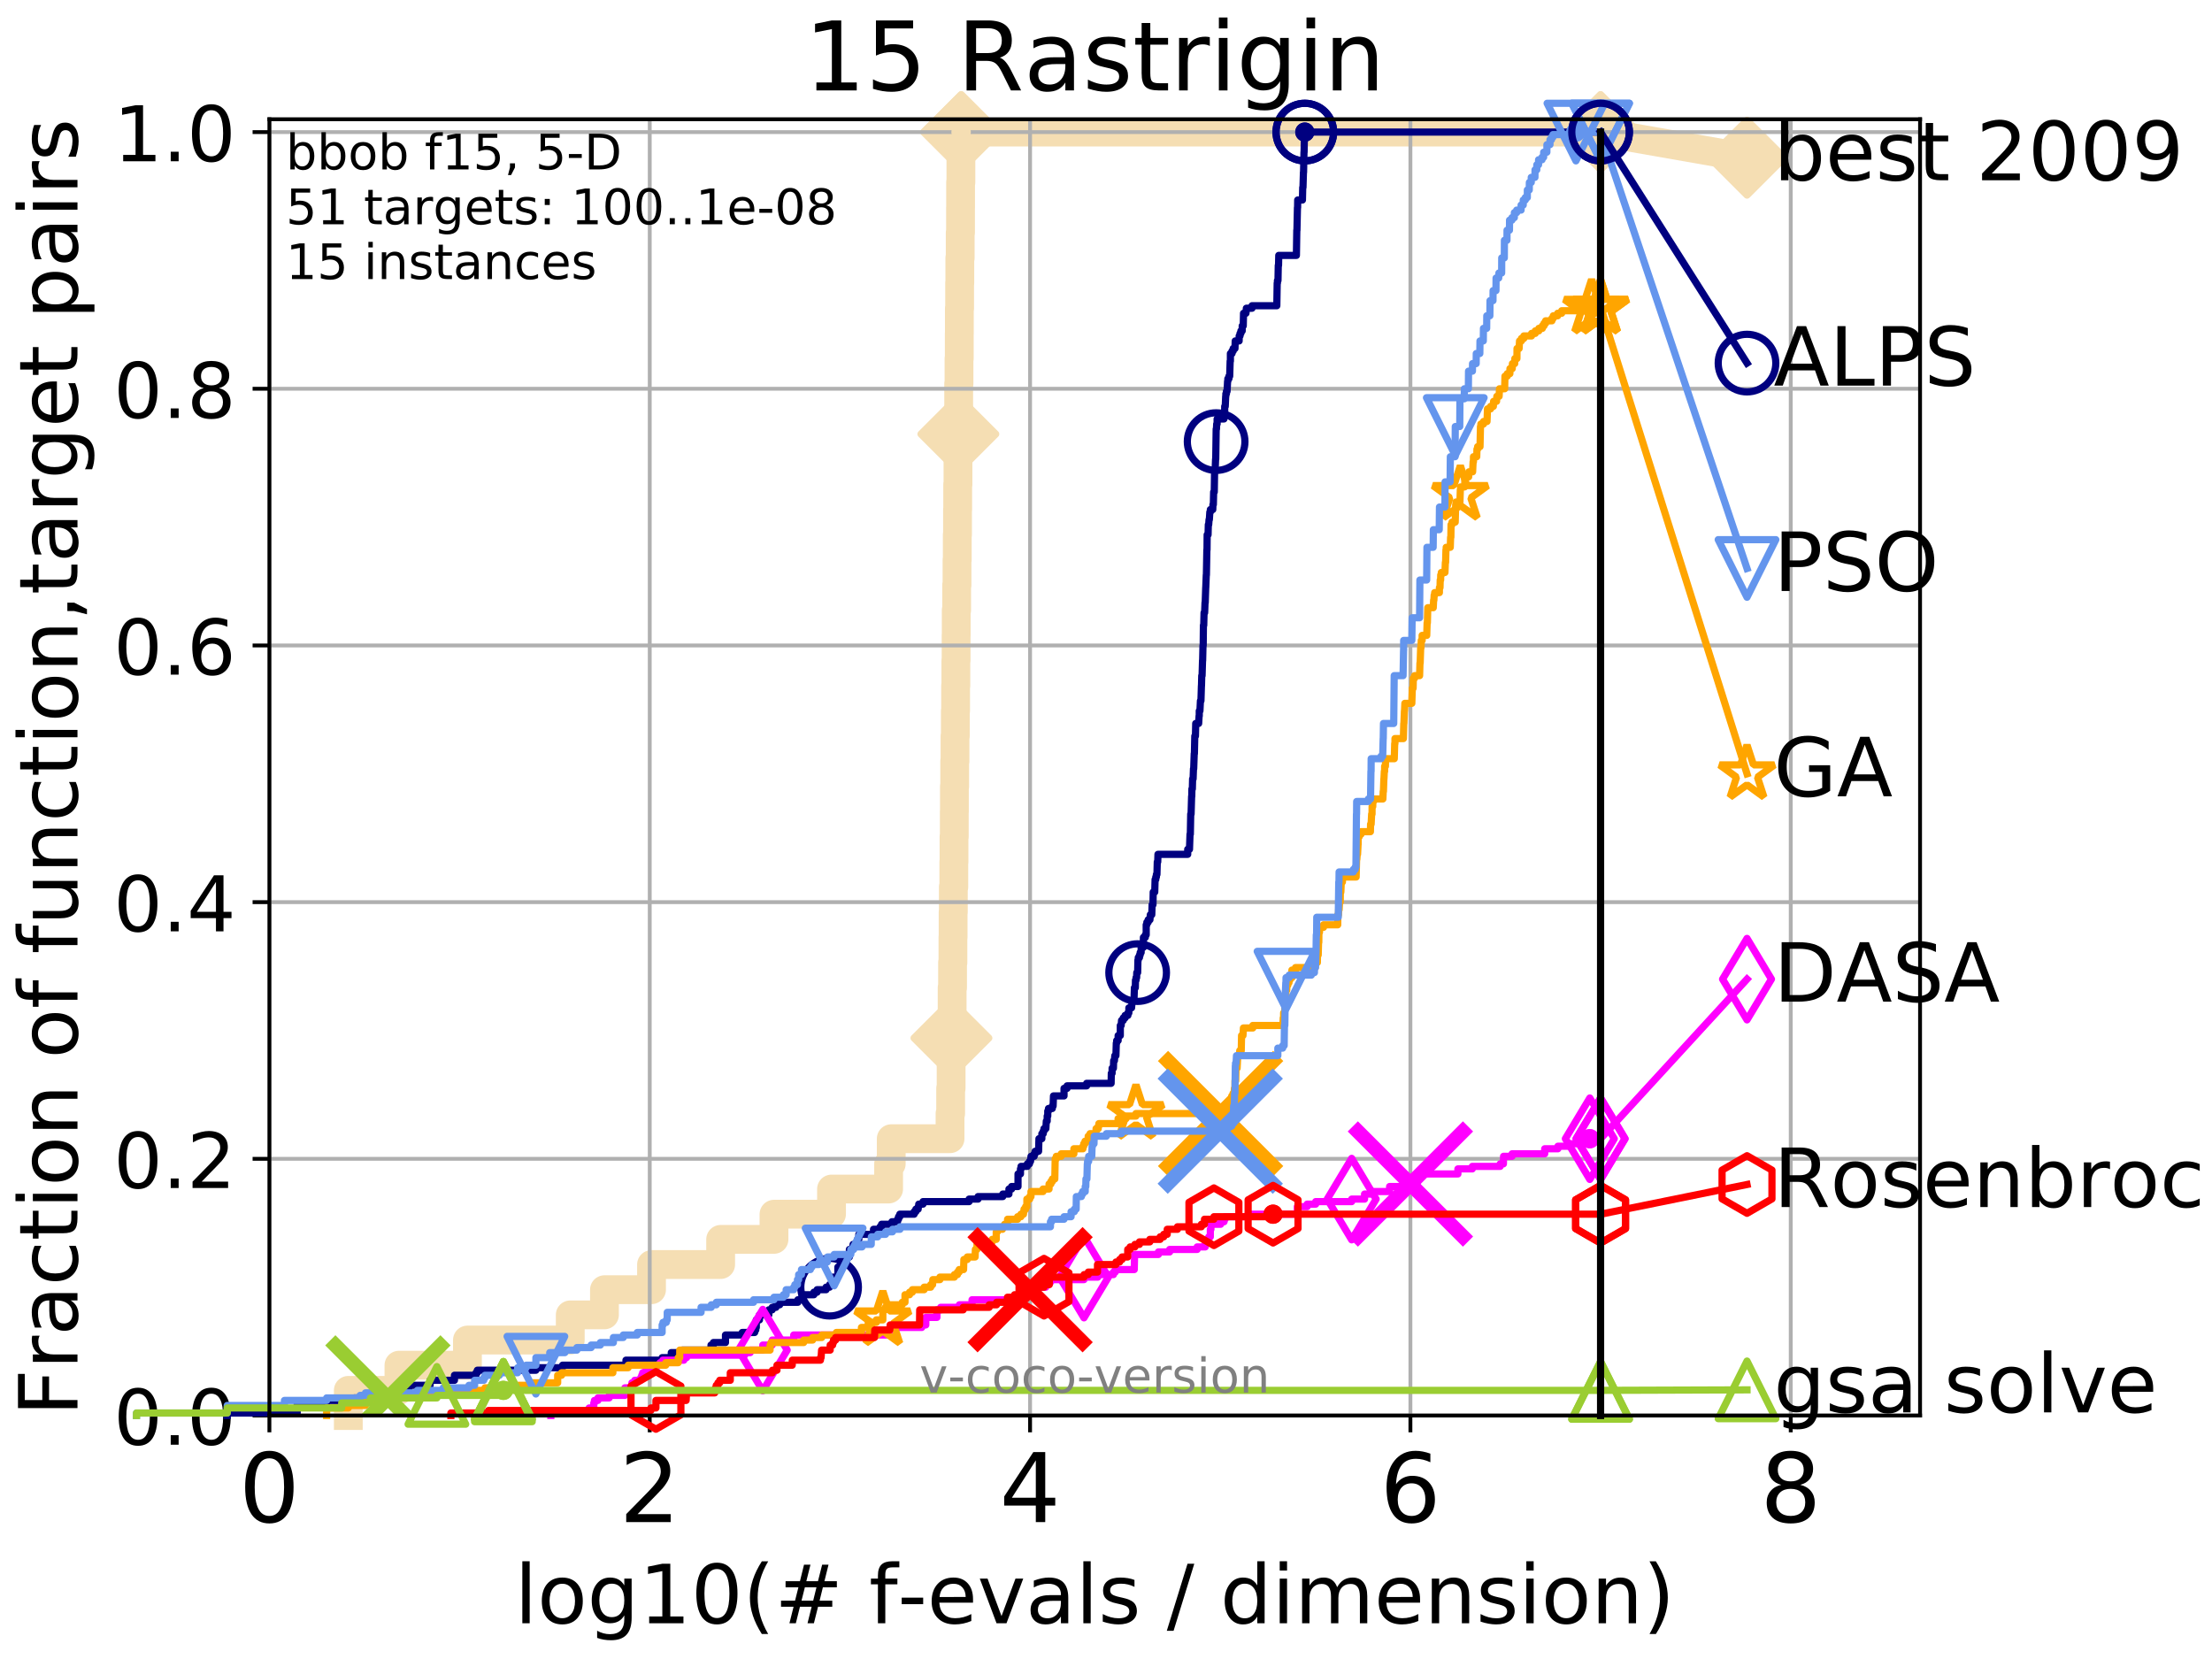 <?xml version="1.0" encoding="utf-8" standalone="no"?>
<!DOCTYPE svg PUBLIC "-//W3C//DTD SVG 1.1//EN"
  "http://www.w3.org/Graphics/SVG/1.1/DTD/svg11.dtd">
<!-- Created with matplotlib (http://matplotlib.org/) -->
<svg height="345.6pt" version="1.1" viewBox="0 0 460.8 345.6" width="460.8pt" xmlns="http://www.w3.org/2000/svg" xmlns:xlink="http://www.w3.org/1999/xlink">
 <defs>
  <style type="text/css">
*{stroke-linecap:butt;stroke-linejoin:round;}
  </style>
 </defs>
 <g id="figure_1">
  <g id="patch_1">
   <path d="M 0 345.6 
L 460.8 345.6 
L 460.8 0 
L 0 0 
z
" style="fill:#ffffff;"/>
  </g>
  <g id="axes_1">
   <g id="patch_2">
    <path d="M 56.12 294.88 
L 399.984 294.88 
L 399.984 24.84 
L 56.12 24.84 
z
" style="fill:#ffffff;"/>
   </g>
   <g id="line2d_1">
    <path d="M 72.559 294.88 
L 72.559 289.638 
L 83.108 289.638 
L 83.108 284.395 
L 97.375 284.395 
L 97.375 279.153 
L 118.794 279.153 
L 118.794 273.91 
L 125.92 273.91 
L 125.92 268.668 
L 135.726 268.668 
L 135.726 263.425 
L 150.124 263.425 
L 150.124 258.183 
L 161.236 258.183 
L 161.236 252.94 
L 173.219 252.94 
L 173.219 247.698 
L 185.114 247.698 
L 185.114 242.455 
L 185.662 242.455 
L 185.662 237.213 
L 197.91 237.213 
L 197.91 231.97 
L 198.038 231.97 
L 198.038 226.728 
L 198.135 226.728 
L 198.135 221.485 
L 198.201 221.485 
L 198.201 216.243 
L 198.266 216.243 
L 198.266 211 
L 198.348 211 
L 198.348 205.758 
L 198.434 205.758 
L 198.434 200.515 
L 198.512 200.515 
L 198.512 195.273 
L 198.549 195.273 
L 198.549 190.03 
L 198.595 190.03 
L 198.595 184.788 
L 198.696 184.788 
L 198.696 179.546 
L 198.737 179.546 
L 198.737 174.303 
L 198.794 174.303 
L 198.794 169.061 
L 198.821 169.061 
L 198.821 163.818 
L 198.881 163.818 
L 198.881 158.576 
L 198.945 158.576 
L 198.945 153.333 
L 199.012 153.333 
L 199.012 148.091 
L 199.069 148.091 
L 199.069 142.848 
L 199.125 142.848 
L 199.125 137.606 
L 199.174 137.606 
L 199.174 132.363 
L 199.198 132.363 
L 199.198 127.121 
L 199.288 127.121 
L 199.288 121.878 
L 199.363 121.878 
L 199.363 116.636 
L 199.418 116.636 
L 199.418 111.393 
L 199.467 111.393 
L 199.467 106.151 
L 199.505 106.151 
L 199.505 100.908 
L 199.566 100.908 
L 199.566 95.666 
L 199.642 95.666 
L 199.642 90.423 
L 199.656 90.423 
L 199.656 85.181 
L 199.711 85.181 
L 199.711 79.938 
L 199.778 79.938 
L 199.778 74.696 
L 199.833 74.696 
L 199.833 69.453 
L 199.851 69.453 
L 199.851 64.211 
L 199.908 64.211 
L 199.908 58.969 
L 199.949 58.969 
L 199.949 53.726 
L 200.028 53.726 
L 200.028 48.484 
L 200.093 48.484 
L 200.093 43.241 
L 200.108 43.241 
L 200.108 37.999 
L 200.174 37.999 
L 200.174 32.756 
L 200.231 32.756 
L 200.231 27.514 
L 333.43 27.514 
" style="fill:none;stroke:#f5deb3;stroke-linecap:square;stroke-width:6;"/>
   </g>
   <g id="line2d_2">
    <defs>
     <path d="M -0 7.778 
L 7.778 0 
L 0 -7.778 
L -7.778 -0 
z
" id="m48d8eca3c3" style="stroke:#f5deb3;stroke-linejoin:miter;stroke-width:1.5;"/>
    </defs>
    <g>
     <use style="fill:#f5deb3;stroke:#f5deb3;stroke-linejoin:miter;stroke-width:1.5;" x="198.201" xlink:href="#m48d8eca3c3" y="216.243"/>
     <use style="fill:#f5deb3;stroke:#f5deb3;stroke-linejoin:miter;stroke-width:1.5;" x="199.642" xlink:href="#m48d8eca3c3" y="90.423"/>
     <use style="fill:#f5deb3;stroke:#f5deb3;stroke-linejoin:miter;stroke-width:1.5;" x="200.231" xlink:href="#m48d8eca3c3" y="27.514"/>
     <use style="fill:#f5deb3;stroke:#f5deb3;stroke-linejoin:miter;stroke-width:1.5;" x="200.231" xlink:href="#m48d8eca3c3" y="27.514"/>
     <use style="fill:#f5deb3;stroke:#f5deb3;stroke-linejoin:miter;stroke-width:1.5;" x="333.43" xlink:href="#m48d8eca3c3" y="27.514"/>
    </g>
   </g>
   <g id="line2d_3">
    <path style="fill:none;stroke:#f5deb3;stroke-linecap:square;stroke-width:6;"/>
    <g/>
   </g>
   <g id="line2d_4">
    <path d="M 333.43 27.514 
L 363.934 32.861 
" style="fill:none;stroke:#f5deb3;stroke-linecap:square;stroke-width:6;"/>
    <g>
     <use style="fill:#f5deb3;stroke:#f5deb3;stroke-linejoin:miter;stroke-width:1.5;" x="333.43" xlink:href="#m48d8eca3c3" y="27.514"/>
     <use style="fill:#f5deb3;stroke:#f5deb3;stroke-linejoin:miter;stroke-width:1.5;" x="363.934" xlink:href="#m48d8eca3c3" y="32.861"/>
    </g>
   </g>
   <g id="matplotlib.axis_1">
    <g id="xtick_1">
     <g id="line2d_5">
      <path clip-path="url(#p5364589d1f)" d="M 56.12 294.88 
L 56.12 24.84 
" style="fill:none;stroke:#b0b0b0;stroke-linecap:square;stroke-width:0.8;"/>
     </g>
     <g id="line2d_6">
      <defs>
       <path d="M 0 0 
L 0 3.5 
" id="m8fb8979677" style="stroke:#000000;stroke-width:0.8;"/>
      </defs>
      <g>
       <use style="stroke:#000000;stroke-width:0.8;" x="56.12" xlink:href="#m8fb8979677" y="294.88"/>
      </g>
     </g>
     <g id="text_1">
      <!-- 0 -->
      <defs>
       <path d="M 31.781 66.406 
Q 24.172 66.406 20.328 58.906 
Q 16.5 51.422 16.5 36.375 
Q 16.5 21.391 20.328 13.891 
Q 24.172 6.391 31.781 6.391 
Q 39.453 6.391 43.281 13.891 
Q 47.125 21.391 47.125 36.375 
Q 47.125 51.422 43.281 58.906 
Q 39.453 66.406 31.781 66.406 
z
M 31.781 74.219 
Q 44.047 74.219 50.516 64.516 
Q 56.984 54.828 56.984 36.375 
Q 56.984 17.969 50.516 8.266 
Q 44.047 -1.422 31.781 -1.422 
Q 19.531 -1.422 13.062 8.266 
Q 6.594 17.969 6.594 36.375 
Q 6.594 54.828 13.062 64.516 
Q 19.531 74.219 31.781 74.219 
z
" id="DejaVuSans-30"/>
      </defs>
      <g transform="translate(49.758 317.077)scale(0.2 -0.2)">
       <use xlink:href="#DejaVuSans-30"/>
      </g>
     </g>
    </g>
    <g id="xtick_2">
     <g id="line2d_7">
      <path clip-path="url(#p5364589d1f)" d="M 135.351 294.88 
L 135.351 24.84 
" style="fill:none;stroke:#b0b0b0;stroke-linecap:square;stroke-width:0.8;"/>
     </g>
     <g id="line2d_8">
      <g>
       <use style="stroke:#000000;stroke-width:0.8;" x="135.351" xlink:href="#m8fb8979677" y="294.88"/>
      </g>
     </g>
     <g id="text_2">
      <!-- 2 -->
      <defs>
       <path d="M 19.188 8.297 
L 53.609 8.297 
L 53.609 0 
L 7.328 0 
L 7.328 8.297 
Q 12.938 14.109 22.625 23.891 
Q 32.328 33.688 34.812 36.531 
Q 39.547 41.844 41.422 45.531 
Q 43.312 49.219 43.312 52.781 
Q 43.312 58.594 39.234 62.25 
Q 35.156 65.922 28.609 65.922 
Q 23.969 65.922 18.812 64.312 
Q 13.672 62.703 7.812 59.422 
L 7.812 69.391 
Q 13.766 71.781 18.938 73 
Q 24.125 74.219 28.422 74.219 
Q 39.75 74.219 46.484 68.547 
Q 53.219 62.891 53.219 53.422 
Q 53.219 48.922 51.531 44.891 
Q 49.859 40.875 45.406 35.406 
Q 44.188 33.984 37.641 27.219 
Q 31.109 20.453 19.188 8.297 
z
" id="DejaVuSans-32"/>
      </defs>
      <g transform="translate(128.989 317.077)scale(0.2 -0.2)">
       <use xlink:href="#DejaVuSans-32"/>
      </g>
     </g>
    </g>
    <g id="xtick_3">
     <g id="line2d_9">
      <path clip-path="url(#p5364589d1f)" d="M 214.583 294.88 
L 214.583 24.84 
" style="fill:none;stroke:#b0b0b0;stroke-linecap:square;stroke-width:0.8;"/>
     </g>
     <g id="line2d_10">
      <g>
       <use style="stroke:#000000;stroke-width:0.8;" x="214.583" xlink:href="#m8fb8979677" y="294.88"/>
      </g>
     </g>
     <g id="text_3">
      <!-- 4 -->
      <defs>
       <path d="M 37.797 64.312 
L 12.891 25.391 
L 37.797 25.391 
z
M 35.203 72.906 
L 47.609 72.906 
L 47.609 25.391 
L 58.016 25.391 
L 58.016 17.188 
L 47.609 17.188 
L 47.609 0 
L 37.797 0 
L 37.797 17.188 
L 4.891 17.188 
L 4.891 26.703 
z
" id="DejaVuSans-34"/>
      </defs>
      <g transform="translate(208.22 317.077)scale(0.2 -0.2)">
       <use xlink:href="#DejaVuSans-34"/>
      </g>
     </g>
    </g>
    <g id="xtick_4">
     <g id="line2d_11">
      <path clip-path="url(#p5364589d1f)" d="M 293.814 294.88 
L 293.814 24.84 
" style="fill:none;stroke:#b0b0b0;stroke-linecap:square;stroke-width:0.8;"/>
     </g>
     <g id="line2d_12">
      <g>
       <use style="stroke:#000000;stroke-width:0.8;" x="293.814" xlink:href="#m8fb8979677" y="294.88"/>
      </g>
     </g>
     <g id="text_4">
      <!-- 6 -->
      <defs>
       <path d="M 33.016 40.375 
Q 26.375 40.375 22.484 35.828 
Q 18.609 31.297 18.609 23.391 
Q 18.609 15.531 22.484 10.953 
Q 26.375 6.391 33.016 6.391 
Q 39.656 6.391 43.531 10.953 
Q 47.406 15.531 47.406 23.391 
Q 47.406 31.297 43.531 35.828 
Q 39.656 40.375 33.016 40.375 
z
M 52.594 71.297 
L 52.594 62.312 
Q 48.875 64.062 45.094 64.984 
Q 41.312 65.922 37.594 65.922 
Q 27.828 65.922 22.672 59.328 
Q 17.531 52.734 16.797 39.406 
Q 19.672 43.656 24.016 45.922 
Q 28.375 48.188 33.594 48.188 
Q 44.578 48.188 50.953 41.516 
Q 57.328 34.859 57.328 23.391 
Q 57.328 12.156 50.688 5.359 
Q 44.047 -1.422 33.016 -1.422 
Q 20.359 -1.422 13.672 8.266 
Q 6.984 17.969 6.984 36.375 
Q 6.984 53.656 15.188 63.938 
Q 23.391 74.219 37.203 74.219 
Q 40.922 74.219 44.703 73.484 
Q 48.484 72.75 52.594 71.297 
z
" id="DejaVuSans-36"/>
      </defs>
      <g transform="translate(287.452 317.077)scale(0.2 -0.2)">
       <use xlink:href="#DejaVuSans-36"/>
      </g>
     </g>
    </g>
    <g id="xtick_5">
     <g id="line2d_13">
      <path clip-path="url(#p5364589d1f)" d="M 373.045 294.88 
L 373.045 24.84 
" style="fill:none;stroke:#b0b0b0;stroke-linecap:square;stroke-width:0.8;"/>
     </g>
     <g id="line2d_14">
      <g>
       <use style="stroke:#000000;stroke-width:0.8;" x="373.045" xlink:href="#m8fb8979677" y="294.88"/>
      </g>
     </g>
     <g id="text_5">
      <!-- 8 -->
      <defs>
       <path d="M 31.781 34.625 
Q 24.75 34.625 20.719 30.859 
Q 16.703 27.094 16.703 20.516 
Q 16.703 13.922 20.719 10.156 
Q 24.75 6.391 31.781 6.391 
Q 38.812 6.391 42.859 10.172 
Q 46.922 13.969 46.922 20.516 
Q 46.922 27.094 42.891 30.859 
Q 38.875 34.625 31.781 34.625 
z
M 21.922 38.812 
Q 15.578 40.375 12.031 44.719 
Q 8.5 49.078 8.5 55.328 
Q 8.5 64.062 14.719 69.141 
Q 20.953 74.219 31.781 74.219 
Q 42.672 74.219 48.875 69.141 
Q 55.078 64.062 55.078 55.328 
Q 55.078 49.078 51.531 44.719 
Q 48 40.375 41.703 38.812 
Q 48.828 37.156 52.797 32.312 
Q 56.781 27.484 56.781 20.516 
Q 56.781 9.906 50.312 4.234 
Q 43.844 -1.422 31.781 -1.422 
Q 19.734 -1.422 13.25 4.234 
Q 6.781 9.906 6.781 20.516 
Q 6.781 27.484 10.781 32.312 
Q 14.797 37.156 21.922 38.812 
z
M 18.312 54.391 
Q 18.312 48.734 21.844 45.562 
Q 25.391 42.391 31.781 42.391 
Q 38.141 42.391 41.719 45.562 
Q 45.312 48.734 45.312 54.391 
Q 45.312 60.062 41.719 63.234 
Q 38.141 66.406 31.781 66.406 
Q 25.391 66.406 21.844 63.234 
Q 18.312 60.062 18.312 54.391 
z
" id="DejaVuSans-38"/>
      </defs>
      <g transform="translate(366.683 317.077)scale(0.2 -0.2)">
       <use xlink:href="#DejaVuSans-38"/>
      </g>
     </g>
    </g>
    <g id="text_6">
     <!-- log10(# f-evals / dimension) -->
     <defs>
      <path d="M 9.422 75.984 
L 18.406 75.984 
L 18.406 0 
L 9.422 0 
z
" id="DejaVuSans-6c"/>
      <path d="M 30.609 48.391 
Q 23.391 48.391 19.188 42.75 
Q 14.984 37.109 14.984 27.297 
Q 14.984 17.484 19.156 11.844 
Q 23.344 6.203 30.609 6.203 
Q 37.797 6.203 41.984 11.859 
Q 46.188 17.531 46.188 27.297 
Q 46.188 37.016 41.984 42.703 
Q 37.797 48.391 30.609 48.391 
z
M 30.609 56 
Q 42.328 56 49.016 48.375 
Q 55.719 40.766 55.719 27.297 
Q 55.719 13.875 49.016 6.219 
Q 42.328 -1.422 30.609 -1.422 
Q 18.844 -1.422 12.172 6.219 
Q 5.516 13.875 5.516 27.297 
Q 5.516 40.766 12.172 48.375 
Q 18.844 56 30.609 56 
z
" id="DejaVuSans-6f"/>
      <path d="M 45.406 27.984 
Q 45.406 37.75 41.375 43.109 
Q 37.359 48.484 30.078 48.484 
Q 22.859 48.484 18.828 43.109 
Q 14.797 37.75 14.797 27.984 
Q 14.797 18.266 18.828 12.891 
Q 22.859 7.516 30.078 7.516 
Q 37.359 7.516 41.375 12.891 
Q 45.406 18.266 45.406 27.984 
z
M 54.391 6.781 
Q 54.391 -7.172 48.188 -13.984 
Q 42 -20.797 29.203 -20.797 
Q 24.469 -20.797 20.266 -20.094 
Q 16.062 -19.391 12.109 -17.922 
L 12.109 -9.188 
Q 16.062 -11.328 19.922 -12.344 
Q 23.781 -13.375 27.781 -13.375 
Q 36.625 -13.375 41.016 -8.766 
Q 45.406 -4.156 45.406 5.172 
L 45.406 9.625 
Q 42.625 4.781 38.281 2.391 
Q 33.938 0 27.875 0 
Q 17.828 0 11.672 7.656 
Q 5.516 15.328 5.516 27.984 
Q 5.516 40.672 11.672 48.328 
Q 17.828 56 27.875 56 
Q 33.938 56 38.281 53.609 
Q 42.625 51.219 45.406 46.391 
L 45.406 54.688 
L 54.391 54.688 
z
" id="DejaVuSans-67"/>
      <path d="M 12.406 8.297 
L 28.516 8.297 
L 28.516 63.922 
L 10.984 60.406 
L 10.984 69.391 
L 28.422 72.906 
L 38.281 72.906 
L 38.281 8.297 
L 54.391 8.297 
L 54.391 0 
L 12.406 0 
z
" id="DejaVuSans-31"/>
      <path d="M 31 75.875 
Q 24.469 64.656 21.281 53.656 
Q 18.109 42.672 18.109 31.391 
Q 18.109 20.125 21.312 9.062 
Q 24.516 -2 31 -13.188 
L 23.188 -13.188 
Q 15.875 -1.703 12.234 9.375 
Q 8.594 20.453 8.594 31.391 
Q 8.594 42.281 12.203 53.312 
Q 15.828 64.359 23.188 75.875 
z
" id="DejaVuSans-28"/>
      <path d="M 51.125 44 
L 36.922 44 
L 32.812 27.688 
L 47.125 27.688 
z
M 43.797 71.781 
L 38.719 51.516 
L 52.984 51.516 
L 58.109 71.781 
L 65.922 71.781 
L 60.891 51.516 
L 76.125 51.516 
L 76.125 44 
L 58.984 44 
L 54.984 27.688 
L 70.516 27.688 
L 70.516 20.219 
L 53.078 20.219 
L 48 0 
L 40.188 0 
L 45.219 20.219 
L 30.906 20.219 
L 25.875 0 
L 18.016 0 
L 23.094 20.219 
L 7.719 20.219 
L 7.719 27.688 
L 24.906 27.688 
L 29 44 
L 13.281 44 
L 13.281 51.516 
L 30.906 51.516 
L 35.891 71.781 
z
" id="DejaVuSans-23"/>
      <path id="DejaVuSans-20"/>
      <path d="M 37.109 75.984 
L 37.109 68.5 
L 28.516 68.5 
Q 23.688 68.5 21.797 66.547 
Q 19.922 64.594 19.922 59.516 
L 19.922 54.688 
L 34.719 54.688 
L 34.719 47.703 
L 19.922 47.703 
L 19.922 0 
L 10.891 0 
L 10.891 47.703 
L 2.297 47.703 
L 2.297 54.688 
L 10.891 54.688 
L 10.891 58.5 
Q 10.891 67.625 15.141 71.797 
Q 19.391 75.984 28.609 75.984 
z
" id="DejaVuSans-66"/>
      <path d="M 4.891 31.391 
L 31.203 31.391 
L 31.203 23.391 
L 4.891 23.391 
z
" id="DejaVuSans-2d"/>
      <path d="M 56.203 29.594 
L 56.203 25.203 
L 14.891 25.203 
Q 15.484 15.922 20.484 11.062 
Q 25.484 6.203 34.422 6.203 
Q 39.594 6.203 44.453 7.469 
Q 49.312 8.734 54.109 11.281 
L 54.109 2.781 
Q 49.266 0.734 44.188 -0.344 
Q 39.109 -1.422 33.891 -1.422 
Q 20.797 -1.422 13.156 6.188 
Q 5.516 13.812 5.516 26.812 
Q 5.516 40.234 12.766 48.109 
Q 20.016 56 32.328 56 
Q 43.359 56 49.781 48.891 
Q 56.203 41.797 56.203 29.594 
z
M 47.219 32.234 
Q 47.125 39.594 43.094 43.984 
Q 39.062 48.391 32.422 48.391 
Q 24.906 48.391 20.391 44.141 
Q 15.875 39.891 15.188 32.172 
z
" id="DejaVuSans-65"/>
      <path d="M 2.984 54.688 
L 12.5 54.688 
L 29.594 8.797 
L 46.688 54.688 
L 56.203 54.688 
L 35.688 0 
L 23.484 0 
z
" id="DejaVuSans-76"/>
      <path d="M 34.281 27.484 
Q 23.391 27.484 19.188 25 
Q 14.984 22.516 14.984 16.5 
Q 14.984 11.719 18.141 8.906 
Q 21.297 6.109 26.703 6.109 
Q 34.188 6.109 38.703 11.406 
Q 43.219 16.703 43.219 25.484 
L 43.219 27.484 
z
M 52.203 31.203 
L 52.203 0 
L 43.219 0 
L 43.219 8.297 
Q 40.141 3.328 35.547 0.953 
Q 30.953 -1.422 24.312 -1.422 
Q 15.922 -1.422 10.953 3.297 
Q 6 8.016 6 15.922 
Q 6 25.141 12.172 29.828 
Q 18.359 34.516 30.609 34.516 
L 43.219 34.516 
L 43.219 35.406 
Q 43.219 41.609 39.141 45 
Q 35.062 48.391 27.688 48.391 
Q 23 48.391 18.547 47.266 
Q 14.109 46.141 10.016 43.891 
L 10.016 52.203 
Q 14.938 54.109 19.578 55.047 
Q 24.219 56 28.609 56 
Q 40.484 56 46.344 49.844 
Q 52.203 43.703 52.203 31.203 
z
" id="DejaVuSans-61"/>
      <path d="M 44.281 53.078 
L 44.281 44.578 
Q 40.484 46.531 36.375 47.5 
Q 32.281 48.484 27.875 48.484 
Q 21.188 48.484 17.844 46.438 
Q 14.5 44.391 14.5 40.281 
Q 14.5 37.156 16.891 35.375 
Q 19.281 33.594 26.516 31.984 
L 29.594 31.297 
Q 39.156 29.25 43.188 25.516 
Q 47.219 21.781 47.219 15.094 
Q 47.219 7.469 41.188 3.016 
Q 35.156 -1.422 24.609 -1.422 
Q 20.219 -1.422 15.453 -0.562 
Q 10.688 0.297 5.422 2 
L 5.422 11.281 
Q 10.406 8.688 15.234 7.391 
Q 20.062 6.109 24.812 6.109 
Q 31.156 6.109 34.562 8.281 
Q 37.984 10.453 37.984 14.406 
Q 37.984 18.062 35.516 20.016 
Q 33.062 21.969 24.703 23.781 
L 21.578 24.516 
Q 13.234 26.266 9.516 29.906 
Q 5.812 33.547 5.812 39.891 
Q 5.812 47.609 11.281 51.797 
Q 16.75 56 26.812 56 
Q 31.781 56 36.172 55.266 
Q 40.578 54.547 44.281 53.078 
z
" id="DejaVuSans-73"/>
      <path d="M 25.391 72.906 
L 33.688 72.906 
L 8.297 -9.281 
L 0 -9.281 
z
" id="DejaVuSans-2f"/>
      <path d="M 45.406 46.391 
L 45.406 75.984 
L 54.391 75.984 
L 54.391 0 
L 45.406 0 
L 45.406 8.203 
Q 42.578 3.328 38.25 0.953 
Q 33.938 -1.422 27.875 -1.422 
Q 17.969 -1.422 11.734 6.484 
Q 5.516 14.406 5.516 27.297 
Q 5.516 40.188 11.734 48.094 
Q 17.969 56 27.875 56 
Q 33.938 56 38.25 53.625 
Q 42.578 51.266 45.406 46.391 
z
M 14.797 27.297 
Q 14.797 17.391 18.875 11.75 
Q 22.953 6.109 30.078 6.109 
Q 37.203 6.109 41.297 11.75 
Q 45.406 17.391 45.406 27.297 
Q 45.406 37.203 41.297 42.844 
Q 37.203 48.484 30.078 48.484 
Q 22.953 48.484 18.875 42.844 
Q 14.797 37.203 14.797 27.297 
z
" id="DejaVuSans-64"/>
      <path d="M 9.422 54.688 
L 18.406 54.688 
L 18.406 0 
L 9.422 0 
z
M 9.422 75.984 
L 18.406 75.984 
L 18.406 64.594 
L 9.422 64.594 
z
" id="DejaVuSans-69"/>
      <path d="M 52 44.188 
Q 55.375 50.25 60.062 53.125 
Q 64.75 56 71.094 56 
Q 79.641 56 84.281 50.016 
Q 88.922 44.047 88.922 33.016 
L 88.922 0 
L 79.891 0 
L 79.891 32.719 
Q 79.891 40.578 77.094 44.375 
Q 74.312 48.188 68.609 48.188 
Q 61.625 48.188 57.562 43.547 
Q 53.516 38.922 53.516 30.906 
L 53.516 0 
L 44.484 0 
L 44.484 32.719 
Q 44.484 40.625 41.703 44.406 
Q 38.922 48.188 33.109 48.188 
Q 26.219 48.188 22.156 43.531 
Q 18.109 38.875 18.109 30.906 
L 18.109 0 
L 9.078 0 
L 9.078 54.688 
L 18.109 54.688 
L 18.109 46.188 
Q 21.188 51.219 25.484 53.609 
Q 29.781 56 35.688 56 
Q 41.656 56 45.828 52.969 
Q 50 49.953 52 44.188 
z
" id="DejaVuSans-6d"/>
      <path d="M 54.891 33.016 
L 54.891 0 
L 45.906 0 
L 45.906 32.719 
Q 45.906 40.484 42.875 44.328 
Q 39.844 48.188 33.797 48.188 
Q 26.516 48.188 22.312 43.547 
Q 18.109 38.922 18.109 30.906 
L 18.109 0 
L 9.078 0 
L 9.078 54.688 
L 18.109 54.688 
L 18.109 46.188 
Q 21.344 51.125 25.703 53.562 
Q 30.078 56 35.797 56 
Q 45.219 56 50.047 50.172 
Q 54.891 44.344 54.891 33.016 
z
" id="DejaVuSans-6e"/>
      <path d="M 8.016 75.875 
L 15.828 75.875 
Q 23.141 64.359 26.781 53.312 
Q 30.422 42.281 30.422 31.391 
Q 30.422 20.453 26.781 9.375 
Q 23.141 -1.703 15.828 -13.188 
L 8.016 -13.188 
Q 14.5 -2 17.703 9.062 
Q 20.906 20.125 20.906 31.391 
Q 20.906 42.672 17.703 53.656 
Q 14.5 64.656 8.016 75.875 
z
" id="DejaVuSans-29"/>
     </defs>
     <g transform="translate(107.211 338.154)scale(0.17 -0.17)">
      <use xlink:href="#DejaVuSans-6c"/>
      <use x="27.783" xlink:href="#DejaVuSans-6f"/>
      <use x="88.965" xlink:href="#DejaVuSans-67"/>
      <use x="152.441" xlink:href="#DejaVuSans-31"/>
      <use x="216.064" xlink:href="#DejaVuSans-30"/>
      <use x="279.688" xlink:href="#DejaVuSans-28"/>
      <use x="318.701" xlink:href="#DejaVuSans-23"/>
      <use x="402.49" xlink:href="#DejaVuSans-20"/>
      <use x="434.277" xlink:href="#DejaVuSans-66"/>
      <use x="469.404" xlink:href="#DejaVuSans-2d"/>
      <use x="505.488" xlink:href="#DejaVuSans-65"/>
      <use x="567.012" xlink:href="#DejaVuSans-76"/>
      <use x="626.191" xlink:href="#DejaVuSans-61"/>
      <use x="687.471" xlink:href="#DejaVuSans-6c"/>
      <use x="715.254" xlink:href="#DejaVuSans-73"/>
      <use x="767.354" xlink:href="#DejaVuSans-20"/>
      <use x="799.141" xlink:href="#DejaVuSans-2f"/>
      <use x="832.832" xlink:href="#DejaVuSans-20"/>
      <use x="864.619" xlink:href="#DejaVuSans-64"/>
      <use x="928.096" xlink:href="#DejaVuSans-69"/>
      <use x="955.879" xlink:href="#DejaVuSans-6d"/>
      <use x="1053.291" xlink:href="#DejaVuSans-65"/>
      <use x="1114.814" xlink:href="#DejaVuSans-6e"/>
      <use x="1178.193" xlink:href="#DejaVuSans-73"/>
      <use x="1230.293" xlink:href="#DejaVuSans-69"/>
      <use x="1258.076" xlink:href="#DejaVuSans-6f"/>
      <use x="1319.258" xlink:href="#DejaVuSans-6e"/>
      <use x="1382.637" xlink:href="#DejaVuSans-29"/>
     </g>
    </g>
   </g>
   <g id="matplotlib.axis_2">
    <g id="ytick_1">
     <g id="line2d_15">
      <path clip-path="url(#p5364589d1f)" d="M 56.12 294.88 
L 399.984 294.88 
" style="fill:none;stroke:#b0b0b0;stroke-linecap:square;stroke-width:0.8;"/>
     </g>
     <g id="line2d_16">
      <defs>
       <path d="M 0 0 
L -3.5 0 
" id="m5da62c16db" style="stroke:#000000;stroke-width:0.8;"/>
      </defs>
      <g>
       <use style="stroke:#000000;stroke-width:0.8;" x="56.12" xlink:href="#m5da62c16db" y="294.88"/>
      </g>
     </g>
     <g id="text_7">
      <!-- 0.0 -->
      <defs>
       <path d="M 10.688 12.406 
L 21 12.406 
L 21 0 
L 10.688 0 
z
" id="DejaVuSans-2e"/>
      </defs>
      <g transform="translate(23.675 300.959)scale(0.16 -0.16)">
       <use xlink:href="#DejaVuSans-30"/>
       <use x="63.623" xlink:href="#DejaVuSans-2e"/>
       <use x="95.41" xlink:href="#DejaVuSans-30"/>
      </g>
     </g>
    </g>
    <g id="ytick_2">
     <g id="line2d_17">
      <path clip-path="url(#p5364589d1f)" d="M 56.12 241.407 
L 399.984 241.407 
" style="fill:none;stroke:#b0b0b0;stroke-linecap:square;stroke-width:0.8;"/>
     </g>
     <g id="line2d_18">
      <g>
       <use style="stroke:#000000;stroke-width:0.8;" x="56.12" xlink:href="#m5da62c16db" y="241.407"/>
      </g>
     </g>
     <g id="text_8">
      <!-- 0.2 -->
      <g transform="translate(23.675 247.485)scale(0.16 -0.16)">
       <use xlink:href="#DejaVuSans-30"/>
       <use x="63.623" xlink:href="#DejaVuSans-2e"/>
       <use x="95.41" xlink:href="#DejaVuSans-32"/>
      </g>
     </g>
    </g>
    <g id="ytick_3">
     <g id="line2d_19">
      <path clip-path="url(#p5364589d1f)" d="M 56.12 187.933 
L 399.984 187.933 
" style="fill:none;stroke:#b0b0b0;stroke-linecap:square;stroke-width:0.8;"/>
     </g>
     <g id="line2d_20">
      <g>
       <use style="stroke:#000000;stroke-width:0.8;" x="56.12" xlink:href="#m5da62c16db" y="187.933"/>
      </g>
     </g>
     <g id="text_9">
      <!-- 0.4 -->
      <g transform="translate(23.675 194.012)scale(0.16 -0.16)">
       <use xlink:href="#DejaVuSans-30"/>
       <use x="63.623" xlink:href="#DejaVuSans-2e"/>
       <use x="95.41" xlink:href="#DejaVuSans-34"/>
      </g>
     </g>
    </g>
    <g id="ytick_4">
     <g id="line2d_21">
      <path clip-path="url(#p5364589d1f)" d="M 56.12 134.46 
L 399.984 134.46 
" style="fill:none;stroke:#b0b0b0;stroke-linecap:square;stroke-width:0.8;"/>
     </g>
     <g id="line2d_22">
      <g>
       <use style="stroke:#000000;stroke-width:0.8;" x="56.12" xlink:href="#m5da62c16db" y="134.46"/>
      </g>
     </g>
     <g id="text_10">
      <!-- 0.6 -->
      <g transform="translate(23.675 140.539)scale(0.16 -0.16)">
       <use xlink:href="#DejaVuSans-30"/>
       <use x="63.623" xlink:href="#DejaVuSans-2e"/>
       <use x="95.41" xlink:href="#DejaVuSans-36"/>
      </g>
     </g>
    </g>
    <g id="ytick_5">
     <g id="line2d_23">
      <path clip-path="url(#p5364589d1f)" d="M 56.12 80.987 
L 399.984 80.987 
" style="fill:none;stroke:#b0b0b0;stroke-linecap:square;stroke-width:0.8;"/>
     </g>
     <g id="line2d_24">
      <g>
       <use style="stroke:#000000;stroke-width:0.8;" x="56.12" xlink:href="#m5da62c16db" y="80.987"/>
      </g>
     </g>
     <g id="text_11">
      <!-- 0.8 -->
      <g transform="translate(23.675 87.066)scale(0.16 -0.16)">
       <use xlink:href="#DejaVuSans-30"/>
       <use x="63.623" xlink:href="#DejaVuSans-2e"/>
       <use x="95.41" xlink:href="#DejaVuSans-38"/>
      </g>
     </g>
    </g>
    <g id="ytick_6">
     <g id="line2d_25">
      <path clip-path="url(#p5364589d1f)" d="M 56.12 27.514 
L 399.984 27.514 
" style="fill:none;stroke:#b0b0b0;stroke-linecap:square;stroke-width:0.8;"/>
     </g>
     <g id="line2d_26">
      <g>
       <use style="stroke:#000000;stroke-width:0.8;" x="56.12" xlink:href="#m5da62c16db" y="27.514"/>
      </g>
     </g>
     <g id="text_12">
      <!-- 1.0 -->
      <g transform="translate(23.675 33.592)scale(0.16 -0.16)">
       <use xlink:href="#DejaVuSans-31"/>
       <use x="63.623" xlink:href="#DejaVuSans-2e"/>
       <use x="95.41" xlink:href="#DejaVuSans-30"/>
      </g>
     </g>
    </g>
    <g id="text_13">
     <!-- Fraction of function,target pairs -->
     <defs>
      <path d="M 9.812 72.906 
L 51.703 72.906 
L 51.703 64.594 
L 19.672 64.594 
L 19.672 43.109 
L 48.578 43.109 
L 48.578 34.812 
L 19.672 34.812 
L 19.672 0 
L 9.812 0 
z
" id="DejaVuSans-46"/>
      <path d="M 41.109 46.297 
Q 39.594 47.172 37.812 47.578 
Q 36.031 48 33.891 48 
Q 26.266 48 22.188 43.047 
Q 18.109 38.094 18.109 28.812 
L 18.109 0 
L 9.078 0 
L 9.078 54.688 
L 18.109 54.688 
L 18.109 46.188 
Q 20.953 51.172 25.484 53.578 
Q 30.031 56 36.531 56 
Q 37.453 56 38.578 55.875 
Q 39.703 55.766 41.062 55.516 
z
" id="DejaVuSans-72"/>
      <path d="M 48.781 52.594 
L 48.781 44.188 
Q 44.969 46.297 41.141 47.344 
Q 37.312 48.391 33.406 48.391 
Q 24.656 48.391 19.812 42.844 
Q 14.984 37.312 14.984 27.297 
Q 14.984 17.281 19.812 11.734 
Q 24.656 6.203 33.406 6.203 
Q 37.312 6.203 41.141 7.25 
Q 44.969 8.297 48.781 10.406 
L 48.781 2.094 
Q 45.016 0.344 40.984 -0.531 
Q 36.969 -1.422 32.422 -1.422 
Q 20.062 -1.422 12.781 6.344 
Q 5.516 14.109 5.516 27.297 
Q 5.516 40.672 12.859 48.328 
Q 20.219 56 33.016 56 
Q 37.156 56 41.109 55.141 
Q 45.062 54.297 48.781 52.594 
z
" id="DejaVuSans-63"/>
      <path d="M 18.312 70.219 
L 18.312 54.688 
L 36.812 54.688 
L 36.812 47.703 
L 18.312 47.703 
L 18.312 18.016 
Q 18.312 11.328 20.141 9.422 
Q 21.969 7.516 27.594 7.516 
L 36.812 7.516 
L 36.812 0 
L 27.594 0 
Q 17.188 0 13.234 3.875 
Q 9.281 7.766 9.281 18.016 
L 9.281 47.703 
L 2.688 47.703 
L 2.688 54.688 
L 9.281 54.688 
L 9.281 70.219 
z
" id="DejaVuSans-74"/>
      <path d="M 8.5 21.578 
L 8.5 54.688 
L 17.484 54.688 
L 17.484 21.922 
Q 17.484 14.156 20.5 10.266 
Q 23.531 6.391 29.594 6.391 
Q 36.859 6.391 41.078 11.031 
Q 45.312 15.672 45.312 23.688 
L 45.312 54.688 
L 54.297 54.688 
L 54.297 0 
L 45.312 0 
L 45.312 8.406 
Q 42.047 3.422 37.719 1 
Q 33.406 -1.422 27.688 -1.422 
Q 18.266 -1.422 13.375 4.438 
Q 8.5 10.297 8.5 21.578 
z
M 31.109 56 
z
" id="DejaVuSans-75"/>
      <path d="M 11.719 12.406 
L 22.016 12.406 
L 22.016 4 
L 14.016 -11.625 
L 7.719 -11.625 
L 11.719 4 
z
" id="DejaVuSans-2c"/>
      <path d="M 18.109 8.203 
L 18.109 -20.797 
L 9.078 -20.797 
L 9.078 54.688 
L 18.109 54.688 
L 18.109 46.391 
Q 20.953 51.266 25.266 53.625 
Q 29.594 56 35.594 56 
Q 45.562 56 51.781 48.094 
Q 58.016 40.188 58.016 27.297 
Q 58.016 14.406 51.781 6.484 
Q 45.562 -1.422 35.594 -1.422 
Q 29.594 -1.422 25.266 0.953 
Q 20.953 3.328 18.109 8.203 
z
M 48.688 27.297 
Q 48.688 37.203 44.609 42.844 
Q 40.531 48.484 33.406 48.484 
Q 26.266 48.484 22.188 42.844 
Q 18.109 37.203 18.109 27.297 
Q 18.109 17.391 22.188 11.75 
Q 26.266 6.109 33.406 6.109 
Q 40.531 6.109 44.609 11.75 
Q 48.688 17.391 48.688 27.297 
z
" id="DejaVuSans-70"/>
     </defs>
     <g transform="translate(16.14 294.999)rotate(-90)scale(0.17 -0.17)">
      <use xlink:href="#DejaVuSans-46"/>
      <use x="57.41" xlink:href="#DejaVuSans-72"/>
      <use x="98.523" xlink:href="#DejaVuSans-61"/>
      <use x="159.803" xlink:href="#DejaVuSans-63"/>
      <use x="214.783" xlink:href="#DejaVuSans-74"/>
      <use x="253.992" xlink:href="#DejaVuSans-69"/>
      <use x="281.775" xlink:href="#DejaVuSans-6f"/>
      <use x="342.957" xlink:href="#DejaVuSans-6e"/>
      <use x="406.336" xlink:href="#DejaVuSans-20"/>
      <use x="438.123" xlink:href="#DejaVuSans-6f"/>
      <use x="499.305" xlink:href="#DejaVuSans-66"/>
      <use x="534.51" xlink:href="#DejaVuSans-20"/>
      <use x="566.297" xlink:href="#DejaVuSans-66"/>
      <use x="601.502" xlink:href="#DejaVuSans-75"/>
      <use x="664.881" xlink:href="#DejaVuSans-6e"/>
      <use x="728.26" xlink:href="#DejaVuSans-63"/>
      <use x="783.24" xlink:href="#DejaVuSans-74"/>
      <use x="822.449" xlink:href="#DejaVuSans-69"/>
      <use x="850.232" xlink:href="#DejaVuSans-6f"/>
      <use x="911.414" xlink:href="#DejaVuSans-6e"/>
      <use x="974.793" xlink:href="#DejaVuSans-2c"/>
      <use x="1006.58" xlink:href="#DejaVuSans-74"/>
      <use x="1045.789" xlink:href="#DejaVuSans-61"/>
      <use x="1107.068" xlink:href="#DejaVuSans-72"/>
      <use x="1148.166" xlink:href="#DejaVuSans-67"/>
      <use x="1211.643" xlink:href="#DejaVuSans-65"/>
      <use x="1273.166" xlink:href="#DejaVuSans-74"/>
      <use x="1312.375" xlink:href="#DejaVuSans-20"/>
      <use x="1344.162" xlink:href="#DejaVuSans-70"/>
      <use x="1407.639" xlink:href="#DejaVuSans-61"/>
      <use x="1468.918" xlink:href="#DejaVuSans-69"/>
      <use x="1496.701" xlink:href="#DejaVuSans-72"/>
      <use x="1537.814" xlink:href="#DejaVuSans-73"/>
     </g>
    </g>
   </g>
   <g id="line2d_27">
    <defs>
     <path d="M 0 1.5 
C 0.398 1.5 0.779 1.342 1.061 1.061 
C 1.342 0.779 1.5 0.398 1.5 0 
C 1.5 -0.398 1.342 -0.779 1.061 -1.061 
C 0.779 -1.342 0.398 -1.5 0 -1.5 
C -0.398 -1.5 -0.779 -1.342 -1.061 -1.061 
C -1.342 -0.779 -1.5 -0.398 -1.5 0 
C -1.5 0.398 -1.342 0.779 -1.061 1.061 
C -0.779 1.342 -0.398 1.5 0 1.5 
z
" id="mfeb3e2be6c" style="stroke:#f5deb3;"/>
    </defs>
    <g>
     <use style="fill:#f5deb3;stroke:#f5deb3;" x="200.231" xlink:href="#mfeb3e2be6c" y="27.514"/>
     <use style="fill:#f5deb3;stroke:#f5deb3;" x="200.231" xlink:href="#mfeb3e2be6c" y="27.514"/>
    </g>
   </g>
   <g id="line2d_28">
    <defs>
     <path d="M 0 1.5 
C 0.398 1.5 0.779 1.342 1.061 1.061 
C 1.342 0.779 1.5 0.398 1.5 0 
C 1.5 -0.398 1.342 -0.779 1.061 -1.061 
C 0.779 -1.342 0.398 -1.5 0 -1.5 
C -0.398 -1.5 -0.779 -1.342 -1.061 -1.061 
C -1.342 -0.779 -1.5 -0.398 -1.5 0 
C -1.5 0.398 -1.342 0.779 -1.061 1.061 
C -0.779 1.342 -0.398 1.5 0 1.5 
z
" id="m356fb00cc5" style="stroke:#000080;"/>
    </defs>
    <g>
     <use style="fill:#000080;stroke:#000080;" x="271.817" xlink:href="#m356fb00cc5" y="27.514"/>
     <use style="fill:#000080;stroke:#000080;" x="271.817" xlink:href="#m356fb00cc5" y="27.514"/>
    </g>
   </g>
   <g id="line2d_29">
    <path d="M 47.331 294.88 
L 47.331 294.356 
L 61.909 294.356 
L 61.909 292.259 
L 68.046 292.259 
L 68.046 291.735 
L 73.834 291.735 
L 73.834 291.21 
L 78.158 291.21 
L 78.158 290.686 
L 85.134 290.686 
L 85.134 288.589 
L 89.599 288.589 
L 89.599 287.541 
L 94.671 287.541 
L 94.671 286.492 
L 99.157 286.492 
L 99.157 285.968 
L 99.437 285.968 
L 99.437 285.444 
L 111.637 285.444 
L 111.637 284.919 
L 117.191 284.919 
L 117.191 284.395 
L 130.402 284.395 
L 130.402 283.347 
L 137.935 283.347 
L 137.935 282.822 
L 139.839 282.822 
L 139.839 281.774 
L 142.143 281.774 
L 142.143 281.25 
L 148.116 281.25 
L 148.116 280.201 
L 148.617 280.201 
L 148.617 279.677 
L 151.13 279.677 
L 151.13 278.104 
L 154.616 278.104 
L 154.616 277.58 
L 157.207 277.58 
L 157.207 277.056 
L 157.437 277.056 
L 157.437 276.531 
L 157.551 276.531 
L 157.551 274.959 
L 158.211 274.959 
L 158.211 273.91 
L 160.156 273.91 
L 160.156 272.862 
L 160.866 272.862 
L 160.866 272.337 
L 161.652 272.337 
L 161.652 271.813 
L 162.425 271.813 
L 162.425 271.289 
L 166.213 271.289 
L 166.213 270.765 
L 167.099 270.765 
L 167.099 269.716 
L 169.548 269.716 
L 169.548 269.192 
L 170.214 269.192 
L 170.214 268.668 
L 172.09 268.668 
L 172.09 268.143 
L 172.818 268.143 
L 172.818 267.619 
L 173.416 267.619 
L 173.514 266.046 
L 174.549 266.046 
L 174.549 263.949 
L 175.015 263.949 
L 175.015 263.425 
L 175.186 263.425 
L 175.186 262.377 
L 176.008 262.377 
L 176.008 261.852 
L 176.941 261.852 
L 176.941 260.28 
L 177.618 260.28 
L 177.712 259.231 
L 178.624 259.231 
L 178.624 258.183 
L 178.91 258.183 
L 178.91 257.134 
L 181.968 257.134 
L 181.968 256.086 
L 183.335 256.086 
L 183.335 255.561 
L 183.649 255.561 
L 183.649 255.037 
L 185.804 255.037 
L 185.804 254.513 
L 186.973 254.513 
L 186.973 253.989 
L 187.181 253.989 
L 187.181 253.464 
L 187.448 253.464 
L 187.448 252.94 
L 190.435 252.94 
L 190.435 252.416 
L 190.789 252.416 
L 190.789 251.892 
L 191.27 251.892 
L 191.27 251.367 
L 191.391 251.367 
L 191.391 250.843 
L 192.28 250.843 
L 192.28 250.319 
L 201.882 250.319 
L 201.882 249.795 
L 203.741 249.795 
L 203.741 249.27 
L 208.893 249.27 
L 208.893 248.746 
L 210.178 248.746 
L 210.178 247.698 
L 210.731 247.698 
L 210.731 247.173 
L 212.069 247.173 
L 212.074 244.552 
L 212.579 244.552 
L 212.579 243.504 
L 212.701 243.504 
L 212.701 242.979 
L 214.004 242.979 
L 214.004 242.455 
L 214.456 242.455 
L 214.456 241.931 
L 214.677 241.931 
L 214.78 240.882 
L 215.434 240.882 
L 215.434 240.358 
L 215.638 240.358 
L 215.638 239.834 
L 216.355 239.834 
L 216.43 237.213 
L 217.037 237.213 
L 217.037 236.164 
L 217.321 236.164 
L 217.321 235.64 
L 217.477 235.64 
L 217.477 235.116 
L 217.872 235.116 
L 217.965 233.543 
L 218.149 233.543 
L 218.149 232.495 
L 218.267 232.495 
L 218.267 231.446 
L 218.416 231.446 
L 218.416 230.922 
L 219.211 230.922 
L 219.211 230.398 
L 219.382 230.398 
L 219.46 228.301 
L 221.657 228.301 
L 221.657 226.728 
L 222.291 226.728 
L 222.291 226.204 
L 226.369 226.204 
L 226.369 225.679 
L 231.467 225.679 
L 231.506 223.582 
L 231.671 223.582 
L 231.671 222.534 
L 231.944 222.534 
L 231.991 220.961 
L 232.154 220.961 
L 232.234 219.913 
L 232.467 219.913 
L 232.546 217.291 
L 232.623 217.291 
L 232.623 216.767 
L 232.93 216.767 
L 232.93 215.719 
L 233.378 215.719 
L 233.381 213.622 
L 233.564 213.622 
L 233.637 212.573 
L 233.995 212.573 
L 233.995 212.049 
L 234.381 212.049 
L 234.381 211.525 
L 234.961 211.525 
L 234.961 211 
L 235.162 211 
L 235.162 209.952 
L 235.724 209.952 
L 235.817 208.903 
L 235.913 208.903 
L 235.913 208.379 
L 236.228 208.379 
L 236.321 205.758 
L 236.507 205.758 
L 236.538 204.185 
L 236.66 204.185 
L 236.66 203.661 
L 236.78 203.661 
L 236.811 202.612 
L 236.993 202.612 
L 237.051 199.991 
L 237.121 199.991 
L 237.121 199.467 
L 237.376 199.467 
L 237.376 198.943 
L 237.521 198.943 
L 237.521 198.418 
L 237.72 198.418 
L 237.72 197.37 
L 238.168 197.37 
L 238.197 195.273 
L 238.584 195.273 
L 238.584 194.749 
L 238.774 194.749 
L 238.774 192.652 
L 238.908 192.652 
L 238.908 192.127 
L 239.185 192.127 
L 239.185 191.603 
L 239.554 191.603 
L 239.63 190.555 
L 239.934 190.555 
L 240.009 188.458 
L 240.185 188.458 
L 240.237 185.836 
L 240.553 185.836 
L 240.627 183.215 
L 240.774 183.215 
L 240.774 182.691 
L 240.894 182.691 
L 240.894 182.167 
L 241.011 182.167 
L 241.081 179.546 
L 241.176 179.546 
L 241.225 177.973 
L 247.422 177.973 
L 247.422 176.924 
L 247.792 176.924 
L 247.902 173.779 
L 247.969 173.779 
L 248.048 169.585 
L 248.125 169.585 
L 248.234 165.915 
L 248.266 165.915 
L 248.296 164.342 
L 248.388 164.342 
L 248.44 162.245 
L 248.546 162.245 
L 248.622 160.148 
L 248.67 160.148 
L 248.777 157.003 
L 248.814 157.003 
L 248.897 153.333 
L 249.032 153.333 
L 249.091 150.712 
L 249.701 150.712 
L 249.791 149.139 
L 249.828 149.139 
L 249.828 148.091 
L 249.969 148.091 
L 250.07 145.994 
L 250.18 145.994 
L 250.278 142.848 
L 250.292 142.848 
L 250.346 140.751 
L 250.414 140.751 
L 250.509 137.606 
L 250.531 137.606 
L 250.605 134.46 
L 250.646 134.46 
L 250.693 130.266 
L 250.76 130.266 
L 250.826 127.645 
L 250.947 127.645 
L 251.029 125.548 
L 251.067 125.548 
L 251.174 122.403 
L 251.183 122.403 
L 251.289 119.781 
L 251.314 119.781 
L 251.41 114.539 
L 251.444 114.539 
L 251.474 111.393 
L 251.664 111.393 
L 251.715 109.296 
L 251.791 109.296 
L 251.867 108.248 
L 251.929 108.248 
L 252.029 106.675 
L 252.14 106.675 
L 252.14 106.151 
L 252.642 106.151 
L 252.678 105.102 
L 252.763 105.102 
L 252.824 102.481 
L 252.953 102.481 
L 253.028 97.763 
L 253.144 97.763 
L 253.226 95.666 
L 253.261 95.666 
L 253.353 89.375 
L 253.411 89.375 
L 253.456 88.326 
L 253.548 88.326 
L 253.548 87.278 
L 254.97 87.278 
L 254.97 85.705 
L 255.126 85.705 
L 255.126 84.657 
L 255.241 84.657 
L 255.334 82.56 
L 255.364 82.56 
L 255.364 82.035 
L 255.487 82.035 
L 255.487 81.511 
L 255.621 81.511 
L 255.729 79.414 
L 255.782 79.414 
L 255.782 78.89 
L 256.008 78.89 
L 256.008 78.366 
L 256.166 78.366 
L 256.263 75.22 
L 256.315 75.22 
L 256.315 73.647 
L 256.651 73.647 
L 256.651 73.123 
L 256.894 73.123 
L 256.894 72.599 
L 257.267 72.599 
L 257.32 71.026 
L 258.133 71.026 
L 258.144 69.978 
L 258.318 69.978 
L 258.318 69.453 
L 258.504 69.453 
L 258.504 68.929 
L 258.775 68.929 
L 258.775 67.881 
L 258.992 67.881 
L 259.05 65.259 
L 259.559 65.259 
L 259.639 64.211 
L 260.82 64.211 
L 260.82 63.687 
L 265.984 63.687 
L 266.062 58.969 
L 266.112 58.969 
L 266.112 58.444 
L 266.227 58.444 
L 266.287 55.299 
L 266.341 55.299 
L 266.39 53.202 
L 270.064 53.202 
L 270.147 47.959 
L 270.178 47.959 
L 270.282 43.241 
L 270.312 43.241 
L 270.334 41.668 
L 271.32 41.668 
L 271.381 39.047 
L 271.434 39.047 
L 271.53 35.902 
L 271.555 35.902 
L 271.643 31.708 
L 271.666 31.708 
L 271.726 28.562 
L 271.817 28.562 
L 271.817 27.514 
L 333.43 27.514 
L 333.43 27.514 
" style="fill:none;stroke:#000080;stroke-linecap:square;stroke-width:1.5;"/>
   </g>
   <g id="line2d_30">
    <defs>
     <path d="M 0 6 
C 1.591 6 3.117 5.368 4.243 4.243 
C 5.368 3.117 6 1.591 6 0 
C 6 -1.591 5.368 -3.117 4.243 -4.243 
C 3.117 -5.368 1.591 -6 0 -6 
C -1.591 -6 -3.117 -5.368 -4.243 -4.243 
C -5.368 -3.117 -6 -1.591 -6 0 
C -6 1.591 -5.368 3.117 -4.243 4.243 
C -3.117 5.368 -1.591 6 0 6 
z
" id="m9085b0ca5b" style="stroke:#000080;stroke-width:1.5;"/>
    </defs>
    <g>
     <use style="fill-opacity:0;stroke:#000080;stroke-width:1.5;" x="172.818" xlink:href="#m9085b0ca5b" y="268.143"/>
     <use style="fill-opacity:0;stroke:#000080;stroke-width:1.5;" x="236.993" xlink:href="#m9085b0ca5b" y="202.612"/>
     <use style="fill-opacity:0;stroke:#000080;stroke-width:1.5;" x="253.342" xlink:href="#m9085b0ca5b" y="91.996"/>
     <use style="fill-opacity:0;stroke:#000080;stroke-width:1.5;" x="271.817" xlink:href="#m9085b0ca5b" y="27.514"/>
     <use style="fill-opacity:0;stroke:#000080;stroke-width:1.5;" x="271.817" xlink:href="#m9085b0ca5b" y="27.514"/>
     <use style="fill-opacity:0;stroke:#000080;stroke-width:1.5;" x="333.43" xlink:href="#m9085b0ca5b" y="27.514"/>
    </g>
   </g>
   <g id="line2d_31">
    <path style="fill:none;stroke:#000080;stroke-linecap:square;stroke-width:1.5;"/>
    <g/>
   </g>
   <g id="line2d_32">
    <defs>
     <path d="M 0 1.5 
C 0.398 1.5 0.779 1.342 1.061 1.061 
C 1.342 0.779 1.5 0.398 1.5 0 
C 1.5 -0.398 1.342 -0.779 1.061 -1.061 
C 0.779 -1.342 0.398 -1.5 0 -1.5 
C -0.398 -1.5 -0.779 -1.342 -1.061 -1.061 
C -1.342 -0.779 -1.5 -0.398 -1.5 0 
C -1.5 0.398 -1.342 0.779 -1.061 1.061 
C -0.779 1.342 -0.398 1.5 0 1.5 
z
" id="mfcffef7401" style="stroke:#ff00ff;"/>
    </defs>
    <g>
     <use style="fill:#ff00ff;stroke:#ff00ff;" x="331.186" xlink:href="#mfcffef7401" y="237.213"/>
     <use style="fill:#ff00ff;stroke:#ff00ff;" x="331.186" xlink:href="#mfcffef7401" y="237.213"/>
    </g>
   </g>
   <g id="line2d_33">
    <path d="M 114.751 294.88 
L 114.751 294.356 
L 122.507 294.356 
L 122.507 293.832 
L 122.723 293.832 
L 122.723 293.307 
L 123.699 293.307 
L 123.699 292.259 
L 123.834 292.259 
L 123.834 291.735 
L 124.558 291.735 
L 124.558 291.21 
L 126.903 291.21 
L 126.903 290.686 
L 130.171 290.686 
L 130.171 289.113 
L 131.641 289.113 
L 131.641 288.065 
L 132.228 288.065 
L 132.228 287.541 
L 133.462 287.541 
L 133.462 287.016 
L 133.691 287.016 
L 133.691 286.492 
L 133.879 286.492 
L 133.879 285.968 
L 134.577 285.968 
L 134.577 285.444 
L 135.523 285.444 
L 135.523 284.919 
L 136.739 284.919 
L 136.739 284.395 
L 137.515 284.395 
L 137.515 283.871 
L 138.082 283.871 
L 138.082 283.347 
L 142.464 283.347 
L 142.464 282.822 
L 143.024 282.822 
L 143.024 282.298 
L 155.136 282.298 
L 155.136 281.774 
L 156.274 281.774 
L 156.274 281.25 
L 158.899 281.25 
L 158.899 280.201 
L 160.866 280.201 
L 160.866 279.153 
L 165.344 279.153 
L 165.344 278.104 
L 185.36 278.104 
L 185.36 277.056 
L 185.83 277.056 
L 185.83 276.531 
L 192.021 276.531 
L 192.021 276.007 
L 192.862 276.007 
L 192.862 274.434 
L 195.182 274.434 
L 195.182 272.862 
L 195.963 272.862 
L 195.963 272.337 
L 199.855 272.337 
L 199.855 271.813 
L 202.493 271.813 
L 202.493 270.765 
L 212.875 270.765 
L 212.875 269.716 
L 213.666 269.716 
L 213.666 269.192 
L 215.4 269.192 
L 215.413 268.143 
L 217.859 268.143 
L 217.859 267.619 
L 218.121 267.619 
L 218.121 267.095 
L 218.861 267.095 
L 218.861 266.571 
L 225.81 266.571 
L 225.81 266.046 
L 228.696 266.046 
L 228.696 265.522 
L 231.95 265.522 
L 231.95 264.998 
L 232.339 264.998 
L 232.339 264.474 
L 236.287 264.474 
L 236.357 261.328 
L 241.319 261.328 
L 241.319 260.804 
L 243.662 260.804 
L 243.662 260.28 
L 249.39 260.28 
L 249.39 259.755 
L 251.068 259.755 
L 251.071 258.707 
L 251.779 258.707 
L 251.804 257.658 
L 252.131 257.658 
L 252.135 256.086 
L 252.259 256.086 
L 252.259 255.037 
L 254.286 255.037 
L 254.286 254.513 
L 254.995 254.513 
L 254.995 253.989 
L 255.202 253.989 
L 255.202 253.464 
L 259.975 253.464 
L 259.975 252.94 
L 270.258 252.94 
L 270.258 251.367 
L 272.308 251.367 
L 272.308 250.843 
L 274.084 250.843 
L 274.084 250.319 
L 281.579 250.319 
L 281.579 249.795 
L 284.258 249.795 
L 284.258 248.746 
L 285.8 248.746 
L 285.8 248.222 
L 289.477 248.222 
L 289.482 247.173 
L 293.201 247.173 
L 293.201 246.649 
L 295.193 246.649 
L 295.281 244.552 
L 303.708 244.552 
L 303.708 243.504 
L 306.708 243.504 
L 306.708 242.979 
L 312.514 242.979 
L 312.514 242.455 
L 313.189 242.455 
L 313.219 240.882 
L 314.995 240.882 
L 314.995 240.358 
L 321.789 240.358 
L 321.789 239.31 
L 324.54 239.31 
L 324.54 238.785 
L 326.737 238.785 
L 326.737 238.261 
L 329.105 238.261 
L 329.105 237.737 
L 331.186 237.737 
L 331.186 237.213 
L 333.43 237.213 
L 333.43 237.213 
" style="fill:none;stroke:#ff00ff;stroke-linecap:square;stroke-width:1.5;"/>
   </g>
   <g id="line2d_34">
    <defs>
     <path d="M -0 8.485 
L 5.091 0 
L 0 -8.485 
L -5.091 -0 
z
" id="m786834f1d3" style="stroke:#ff00ff;stroke-linejoin:miter;stroke-width:1.5;"/>
    </defs>
    <g>
     <use style="fill-opacity:0;stroke:#ff00ff;stroke-linejoin:miter;stroke-width:1.5;" x="158.899" xlink:href="#m786834f1d3" y="281.25"/>
     <use style="fill-opacity:0;stroke:#ff00ff;stroke-linejoin:miter;stroke-width:1.5;" x="225.81" xlink:href="#m786834f1d3" y="266.046"/>
     <use style="fill-opacity:0;stroke:#ff00ff;stroke-linejoin:miter;stroke-width:1.5;" x="281.579" xlink:href="#m786834f1d3" y="249.795"/>
     <use style="fill-opacity:0;stroke:#ff00ff;stroke-linejoin:miter;stroke-width:1.5;" x="331.186" xlink:href="#m786834f1d3" y="237.213"/>
     <use style="fill-opacity:0;stroke:#ff00ff;stroke-linejoin:miter;stroke-width:1.5;" x="333.43" xlink:href="#m786834f1d3" y="237.213"/>
    </g>
   </g>
   <g id="line2d_35">
    <path style="fill:none;stroke:#ff00ff;stroke-linecap:square;stroke-width:1.5;"/>
    <g/>
   </g>
   <g id="line2d_36">
    <path clip-path="url(#p5364589d1f)" d="M 293.814 246.649 
" style="fill:none;stroke:#ff00ff;stroke-linecap:square;stroke-width:1.5;"/>
    <defs>
     <path d="M -12 12 
L 12 -12 
M -12 -12 
L 12 12 
" id="m4123fdd1e8" style="stroke:#ff00ff;stroke-width:3;"/>
    </defs>
    <g clip-path="url(#p5364589d1f)">
     <use style="fill:#ff00ff;stroke:#ff00ff;stroke-width:3;" x="293.814" xlink:href="#m4123fdd1e8" y="246.649"/>
    </g>
   </g>
   <g id="line2d_37">
    <defs>
     <path d="M 0 1.5 
C 0.398 1.5 0.779 1.342 1.061 1.061 
C 1.342 0.779 1.5 0.398 1.5 0 
C 1.5 -0.398 1.342 -0.779 1.061 -1.061 
C 0.779 -1.342 0.398 -1.5 0 -1.5 
C -0.398 -1.5 -0.779 -1.342 -1.061 -1.061 
C -1.342 -0.779 -1.5 -0.398 -1.5 0 
C -1.5 0.398 -1.342 0.779 -1.061 1.061 
C -0.779 1.342 -0.398 1.5 0 1.5 
z
" id="ma397fa0769" style="stroke:#ffa500;"/>
    </defs>
    <g>
     <use style="fill:#ffa500;stroke:#ffa500;" x="331.553" xlink:href="#ma397fa0769" y="64.211"/>
     <use style="fill:#ffa500;stroke:#ffa500;" x="331.553" xlink:href="#ma397fa0769" y="64.211"/>
    </g>
   </g>
   <g id="line2d_38">
    <path d="M 68.046 294.88 
L 68.046 293.307 
L 72.559 293.307 
L 72.559 292.783 
L 76.132 292.783 
L 76.132 291.735 
L 79.089 291.735 
L 79.089 291.21 
L 86.947 291.21 
L 86.947 290.686 
L 90.084 290.686 
L 90.084 290.162 
L 96.738 290.162 
L 96.738 289.638 
L 101.026 289.638 
L 101.026 289.113 
L 104.455 289.113 
L 104.455 288.589 
L 111.082 288.589 
L 111.082 288.065 
L 116.172 288.065 
L 116.172 286.492 
L 116.992 286.492 
L 116.992 285.968 
L 127.673 285.968 
L 127.673 284.919 
L 130.855 284.919 
L 130.855 284.395 
L 138.688 284.395 
L 138.688 283.871 
L 141.287 283.871 
L 141.287 282.822 
L 141.601 282.822 
L 141.601 281.25 
L 160.423 281.25 
L 160.423 280.201 
L 160.598 280.201 
L 160.598 279.677 
L 167.417 279.677 
L 167.417 279.153 
L 169.282 279.153 
L 169.282 278.628 
L 171.188 278.628 
L 171.188 278.104 
L 174.229 278.104 
L 174.229 277.58 
L 179.454 277.58 
L 179.454 276.531 
L 180.874 276.531 
L 180.874 275.483 
L 182.556 275.483 
L 182.556 274.959 
L 183.911 274.959 
L 183.911 272.862 
L 184.443 272.862 
L 184.443 272.337 
L 184.899 272.337 
L 184.899 271.813 
L 187.95 271.813 
L 187.95 271.289 
L 188.529 271.289 
L 188.529 269.716 
L 189.476 269.716 
L 189.476 269.192 
L 190.057 269.192 
L 190.057 268.668 
L 192.516 268.668 
L 192.516 268.143 
L 193.882 268.143 
L 193.882 267.619 
L 194.275 267.619 
L 194.321 266.571 
L 195.802 266.571 
L 195.802 266.046 
L 198.82 266.046 
L 198.82 265.522 
L 199.455 265.522 
L 199.455 264.998 
L 199.814 264.998 
L 199.814 264.474 
L 200.73 264.474 
L 200.792 262.377 
L 201.499 262.377 
L 201.499 261.852 
L 203.136 261.852 
L 203.189 260.28 
L 203.521 260.28 
L 203.521 259.231 
L 206.013 259.231 
L 206.013 258.707 
L 206.696 258.707 
L 206.696 258.183 
L 207.533 258.183 
L 207.533 256.61 
L 207.779 256.61 
L 207.779 256.086 
L 208.819 256.086 
L 208.819 255.561 
L 209.282 255.561 
L 209.282 255.037 
L 209.895 255.037 
L 209.895 253.989 
L 211.987 253.989 
L 211.987 253.464 
L 212.673 253.464 
L 212.673 252.94 
L 213.209 252.94 
L 213.209 252.416 
L 213.327 252.416 
L 213.327 251.892 
L 213.655 251.892 
L 213.655 251.367 
L 213.917 251.367 
L 213.917 249.795 
L 214.509 249.795 
L 214.509 249.27 
L 214.774 249.27 
L 214.774 248.222 
L 217.278 248.222 
L 217.278 247.698 
L 218.535 247.698 
L 218.535 246.649 
L 218.919 246.649 
L 218.919 246.125 
L 219.225 246.125 
L 219.225 245.601 
L 219.733 245.601 
L 219.815 241.407 
L 220.043 241.407 
L 220.043 240.882 
L 221.072 240.882 
L 221.072 240.358 
L 223.708 240.358 
L 223.708 239.31 
L 225.59 239.31 
L 225.59 238.785 
L 225.762 238.785 
L 225.762 238.261 
L 226.027 238.261 
L 226.027 237.737 
L 226.688 237.737 
L 226.691 236.689 
L 227.075 236.689 
L 227.075 236.164 
L 228.333 236.164 
L 228.333 235.116 
L 228.788 235.116 
L 228.788 234.592 
L 228.914 234.592 
L 228.914 234.067 
L 232.919 234.067 
L 232.919 233.019 
L 234.586 233.019 
L 234.586 232.495 
L 236.64 232.495 
L 236.64 231.97 
L 255.372 231.97 
L 255.372 231.446 
L 255.922 231.446 
L 255.922 230.922 
L 256.302 230.922 
L 256.38 229.349 
L 256.449 229.349 
L 256.449 228.825 
L 256.603 228.825 
L 256.603 228.301 
L 256.868 228.301 
L 256.868 227.776 
L 257.088 227.776 
L 257.154 226.728 
L 257.274 226.728 
L 257.274 225.155 
L 257.426 225.155 
L 257.491 222.534 
L 257.712 222.534 
L 257.819 220.437 
L 257.877 220.437 
L 257.877 219.913 
L 258.208 219.913 
L 258.263 218.864 
L 258.576 218.864 
L 258.64 215.719 
L 258.935 215.719 
L 259.028 214.146 
L 260.982 214.146 
L 260.982 213.622 
L 267.254 213.622 
L 267.32 212.049 
L 267.402 212.049 
L 267.402 211 
L 267.619 211 
L 267.663 209.952 
L 267.763 209.952 
L 267.846 207.331 
L 267.882 207.331 
L 267.882 206.282 
L 268.049 206.282 
L 268.094 205.234 
L 268.277 205.234 
L 268.277 204.709 
L 268.519 204.709 
L 268.519 204.185 
L 268.686 204.185 
L 268.686 203.661 
L 269.129 203.661 
L 269.129 202.088 
L 269.877 202.088 
L 269.877 201.564 
L 273.986 201.564 
L 274 200.515 
L 274.429 200.515 
L 274.46 198.943 
L 274.609 198.943 
L 274.68 196.321 
L 274.73 196.321 
L 274.755 194.224 
L 274.871 194.224 
L 274.908 193.176 
L 275.712 193.176 
L 275.712 192.652 
L 278.674 192.652 
L 278.693 190.555 
L 278.835 190.555 
L 278.871 189.506 
L 278.967 189.506 
L 279.049 187.933 
L 279.194 187.933 
L 279.21 185.836 
L 279.322 185.836 
L 279.412 183.739 
L 279.651 183.739 
L 279.651 182.691 
L 282.513 182.691 
L 282.605 179.021 
L 282.655 179.021 
L 282.732 177.973 
L 282.804 177.973 
L 282.913 175.876 
L 282.928 175.876 
L 282.928 174.303 
L 283.154 174.303 
L 283.154 173.779 
L 283.529 173.779 
L 283.529 173.255 
L 285.481 173.255 
L 285.517 171.682 
L 285.631 171.682 
L 285.738 169.585 
L 285.82 169.585 
L 285.831 168.012 
L 285.968 168.012 
L 285.988 166.964 
L 286.132 166.964 
L 286.132 166.439 
L 288.079 166.439 
L 288.146 164.867 
L 288.193 164.867 
L 288.286 162.245 
L 288.304 162.245 
L 288.38 160.673 
L 288.446 160.673 
L 288.446 159.624 
L 288.61 159.624 
L 288.64 158.051 
L 290.453 158.051 
L 290.542 154.906 
L 290.592 154.906 
L 290.6 153.857 
L 292.349 153.857 
L 292.435 150.712 
L 292.463 150.712 
L 292.566 148.091 
L 292.591 148.091 
L 292.659 146.518 
L 294.109 146.518 
L 294.212 143.372 
L 294.377 143.372 
L 294.426 141.275 
L 294.688 141.275 
L 294.688 140.751 
L 295.729 140.751 
L 295.802 138.13 
L 295.845 138.13 
L 295.951 134.984 
L 296.007 134.984 
L 296.079 133.412 
L 296.257 133.412 
L 296.257 132.363 
L 297.216 132.363 
L 297.295 129.742 
L 297.349 129.742 
L 297.433 126.596 
L 298.572 126.596 
L 298.651 125.024 
L 298.706 125.024 
L 298.76 123.975 
L 298.869 123.975 
L 298.869 123.451 
L 299.853 123.451 
L 299.856 122.403 
L 299.981 122.403 
L 300.021 120.83 
L 300.111 120.83 
L 300.126 119.781 
L 300.252 119.781 
L 300.252 119.257 
L 301.011 119.257 
L 301.097 117.16 
L 301.148 117.16 
L 301.216 114.539 
L 301.269 114.539 
L 301.269 114.015 
L 302.117 114.015 
L 302.188 111.918 
L 302.241 111.918 
L 302.281 109.296 
L 302.478 109.296 
L 302.478 108.772 
L 303.147 108.772 
L 303.25 105.102 
L 303.306 105.102 
L 303.306 104.578 
L 304.128 104.578 
L 304.215 101.957 
L 304.269 101.957 
L 304.269 101.433 
L 305.111 101.433 
L 305.185 99.336 
L 305.952 99.336 
L 306.011 98.287 
L 306.772 98.287 
L 306.875 96.19 
L 306.943 96.19 
L 306.953 95.142 
L 307.633 95.142 
L 307.676 93.569 
L 307.821 93.569 
L 307.821 93.045 
L 308.314 93.045 
L 308.411 88.851 
L 308.492 88.851 
L 308.492 88.326 
L 309.053 88.326 
L 309.053 87.802 
L 309.776 87.802 
L 309.869 85.181 
L 310.516 85.181 
L 310.516 84.657 
L 311.096 84.657 
L 311.141 83.608 
L 311.761 83.608 
L 311.82 82.56 
L 312.292 82.56 
L 312.373 80.987 
L 313.446 80.987 
L 313.512 78.366 
L 313.989 78.366 
L 313.989 77.841 
L 314.535 77.841 
L 314.549 76.793 
L 315.024 76.793 
L 315.068 75.744 
L 315.541 75.744 
L 315.568 74.696 
L 316.003 74.696 
L 316.023 72.599 
L 316.459 72.599 
L 316.544 71.026 
L 316.941 71.026 
L 316.941 70.502 
L 317.442 70.502 
L 317.442 69.978 
L 319.053 69.978 
L 319.053 69.453 
L 319.829 69.453 
L 319.829 68.929 
L 320.565 68.929 
L 320.565 68.405 
L 321.3 68.405 
L 321.3 67.881 
L 321.642 67.881 
L 321.642 67.356 
L 321.982 67.356 
L 321.982 66.832 
L 323.288 66.832 
L 323.288 66.308 
L 323.578 66.308 
L 323.578 65.784 
L 324.491 65.784 
L 324.491 65.259 
L 325.33 65.259 
L 325.33 64.735 
L 331.553 64.735 
L 331.553 64.211 
L 333.43 64.211 
L 333.43 64.211 
" style="fill:none;stroke:#ffa500;stroke-linecap:square;stroke-width:1.5;"/>
   </g>
   <g id="line2d_39">
    <defs>
     <path d="M 0 -6 
L -1.347 -1.854 
L -5.706 -1.854 
L -2.18 0.708 
L -3.527 4.854 
L -0 2.292 
L 3.527 4.854 
L 2.18 0.708 
L 5.706 -1.854 
L 1.347 -1.854 
z
" id="mef280b379a" style="stroke:#ffa500;stroke-linejoin:bevel;stroke-width:1.5;"/>
    </defs>
    <g>
     <use style="fill-opacity:0;stroke:#ffa500;stroke-linejoin:bevel;stroke-width:1.5;" x="183.911" xlink:href="#mef280b379a" y="274.959"/>
     <use style="fill-opacity:0;stroke:#ffa500;stroke-linejoin:bevel;stroke-width:1.5;" x="236.64" xlink:href="#mef280b379a" y="231.97"/>
     <use style="fill-opacity:0;stroke:#ffa500;stroke-linejoin:bevel;stroke-width:1.5;" x="304.215" xlink:href="#mef280b379a" y="103.005"/>
     <use style="fill-opacity:0;stroke:#ffa500;stroke-linejoin:bevel;stroke-width:1.5;" x="331.553" xlink:href="#mef280b379a" y="64.211"/>
     <use style="fill-opacity:0;stroke:#ffa500;stroke-linejoin:bevel;stroke-width:1.5;" x="333.43" xlink:href="#mef280b379a" y="64.211"/>
    </g>
   </g>
   <g id="line2d_40">
    <path style="fill:none;stroke:#ffa500;stroke-linecap:square;stroke-width:1.5;"/>
    <g/>
   </g>
   <g id="line2d_41">
    <path clip-path="url(#p5364589d1f)" d="M 254.271 231.97 
" style="fill:none;stroke:#ffa500;stroke-linecap:square;stroke-width:1.5;"/>
    <defs>
     <path d="M -12 12 
L 12 -12 
M -12 -12 
L 12 12 
" id="m06f350de9b" style="stroke:#ffa500;stroke-width:3;"/>
    </defs>
    <g clip-path="url(#p5364589d1f)">
     <use style="fill:#ffa500;stroke:#ffa500;stroke-width:3;" x="254.271" xlink:href="#m06f350de9b" y="231.97"/>
    </g>
   </g>
   <g id="line2d_42">
    <defs>
     <path d="M 0 1.5 
C 0.398 1.5 0.779 1.342 1.061 1.061 
C 1.342 0.779 1.5 0.398 1.5 0 
C 1.5 -0.398 1.342 -0.779 1.061 -1.061 
C 0.779 -1.342 0.398 -1.5 0 -1.5 
C -0.398 -1.5 -0.779 -1.342 -1.061 -1.061 
C -1.342 -0.779 -1.5 -0.398 -1.5 0 
C -1.5 0.398 -1.342 0.779 -1.061 1.061 
C -0.779 1.342 -0.398 1.5 0 1.5 
z
" id="m7e21120c2d" style="stroke:#6495ed;"/>
    </defs>
    <g>
     <use style="fill:#6495ed;stroke:#6495ed;" x="328.293" xlink:href="#m7e21120c2d" y="27.514"/>
     <use style="fill:#6495ed;stroke:#6495ed;" x="328.293" xlink:href="#m7e21120c2d" y="27.514"/>
    </g>
   </g>
   <g id="line2d_43">
    <path d="M 28.43 294.88 
L 28.43 294.356 
L 47.331 294.356 
L 47.331 292.783 
L 59.257 292.783 
L 59.257 291.735 
L 68.046 291.735 
L 68.046 291.21 
L 75.021 291.21 
L 75.021 290.686 
L 76.132 290.686 
L 76.132 290.162 
L 86.947 290.162 
L 86.947 289.638 
L 92.321 289.638 
L 92.321 289.113 
L 97.685 289.113 
L 97.685 288.589 
L 98.872 288.589 
L 98.872 287.541 
L 100.771 287.541 
L 100.771 287.016 
L 101.026 287.016 
L 101.026 286.492 
L 104.036 286.492 
L 104.036 285.968 
L 107.832 285.968 
L 107.832 284.919 
L 109.611 284.919 
L 109.611 284.395 
L 111.637 284.395 
L 111.637 282.822 
L 114.522 282.822 
L 114.522 281.774 
L 117.678 281.774 
L 117.678 281.25 
L 120.179 281.25 
L 120.179 280.725 
L 123.148 280.725 
L 123.148 280.201 
L 125.066 280.201 
L 125.066 279.677 
L 127.78 279.677 
L 127.78 278.628 
L 129.842 278.628 
L 129.842 278.104 
L 132.756 278.104 
L 132.756 277.58 
L 137.935 277.58 
L 137.935 276.007 
L 138.111 276.007 
L 138.111 275.483 
L 138.801 275.483 
L 138.801 274.959 
L 138.997 274.959 
L 138.997 273.386 
L 146.047 273.386 
L 146.047 272.337 
L 148.165 272.337 
L 148.165 271.813 
L 149.227 271.813 
L 149.227 271.289 
L 156.983 271.289 
L 156.983 270.765 
L 161.229 270.765 
L 161.229 270.24 
L 163.199 270.24 
L 163.199 269.716 
L 163.769 269.716 
L 163.769 268.668 
L 165.338 268.668 
L 165.338 268.143 
L 165.583 268.143 
L 165.583 267.619 
L 166.121 267.619 
L 166.121 266.571 
L 166.372 266.571 
L 166.372 265.522 
L 166.958 265.522 
L 166.958 264.474 
L 168.811 264.474 
L 168.811 263.949 
L 169.137 263.949 
L 169.137 263.425 
L 170.63 263.425 
L 170.63 262.901 
L 172.348 262.901 
L 172.372 261.852 
L 173.766 261.852 
L 173.766 261.328 
L 177.236 261.328 
L 177.236 260.28 
L 177.835 260.28 
L 177.835 259.755 
L 179.576 259.755 
L 179.576 259.231 
L 181.494 259.231 
L 181.511 257.658 
L 182.846 257.658 
L 182.846 257.134 
L 184.483 257.134 
L 184.483 256.61 
L 185.923 256.61 
L 185.923 256.086 
L 187.481 256.086 
L 187.481 255.561 
L 218.825 255.561 
L 218.825 254.513 
L 219.07 254.513 
L 219.07 253.989 
L 221.657 253.989 
L 221.657 253.464 
L 223.125 253.464 
L 223.125 252.416 
L 223.799 252.416 
L 223.799 251.892 
L 224.182 251.892 
L 224.221 249.27 
L 225.273 249.27 
L 225.273 248.746 
L 225.537 248.746 
L 225.537 248.222 
L 226.073 248.222 
L 226.073 247.173 
L 226.194 247.173 
L 226.222 245.601 
L 226.424 245.601 
L 226.507 242.455 
L 226.555 242.455 
L 226.555 241.931 
L 226.787 241.931 
L 226.787 240.882 
L 227.435 240.882 
L 227.503 238.785 
L 227.581 238.785 
L 227.581 238.261 
L 227.901 238.261 
L 227.939 236.689 
L 230.48 236.689 
L 230.48 236.164 
L 233.641 236.164 
L 233.641 235.64 
L 254.4 235.64 
L 254.4 235.116 
L 254.892 235.116 
L 254.892 234.592 
L 256.596 234.592 
L 256.596 234.067 
L 256.912 234.067 
L 256.984 230.398 
L 257.13 230.398 
L 257.192 227.776 
L 257.263 227.776 
L 257.343 222.01 
L 257.382 222.01 
L 257.382 221.485 
L 257.499 221.485 
L 257.582 219.913 
L 266.198 219.913 
L 266.198 218.34 
L 267.206 218.34 
L 267.206 217.816 
L 267.514 217.816 
L 267.573 213.622 
L 267.652 213.622 
L 267.756 206.806 
L 267.764 206.806 
L 267.856 204.709 
L 267.897 204.709 
L 267.901 203.661 
L 268.549 203.661 
L 268.549 203.137 
L 273.175 203.137 
L 273.175 202.612 
L 273.818 202.612 
L 273.829 201.564 
L 274.039 201.564 
L 274.146 198.418 
L 274.155 198.418 
L 274.209 194.749 
L 274.272 194.749 
L 274.303 191.079 
L 278.785 191.079 
L 278.889 183.739 
L 278.934 183.739 
L 278.959 181.642 
L 281.933 181.642 
L 281.933 181.118 
L 282.323 181.118 
L 282.323 180.594 
L 282.467 180.594 
L 282.574 169.585 
L 282.6 169.585 
L 282.621 166.964 
L 285.052 166.964 
L 285.052 166.439 
L 285.508 166.439 
L 285.59 160.673 
L 285.621 160.673 
L 285.638 158.051 
L 287.7 158.051 
L 287.7 157.527 
L 288.041 157.527 
L 288.138 153.857 
L 288.156 153.857 
L 288.204 150.712 
L 290.338 150.712 
L 290.437 140.751 
L 292.285 140.751 
L 292.386 135.509 
L 292.4 135.509 
L 292.411 133.412 
L 294.114 133.412 
L 294.173 128.693 
L 295.725 128.693 
L 295.79 120.83 
L 297.2 120.83 
L 297.26 114.015 
L 298.553 114.015 
L 298.595 110.345 
L 299.816 110.345 
L 299.868 105.627 
L 301.006 105.627 
L 301.037 100.384 
L 302.083 100.384 
L 302.132 95.142 
L 303.119 95.142 
L 303.161 88.851 
L 304.093 88.851 
L 304.133 83.084 
L 305.014 83.084 
L 305.053 80.987 
L 305.89 80.987 
L 305.922 77.317 
L 306.734 77.317 
L 306.756 75.744 
L 307.515 75.744 
L 307.535 73.647 
L 308.275 73.647 
L 308.306 71.026 
L 308.998 71.026 
L 309.031 68.405 
L 309.699 68.405 
L 309.724 65.784 
L 310.366 65.784 
L 310.397 62.638 
L 311.014 62.638 
L 311.038 60.541 
L 311.636 60.541 
L 311.661 57.92 
L 312.209 57.92 
L 312.249 56.872 
L 312.821 56.872 
L 312.84 53.726 
L 313.377 53.726 
L 313.397 50.056 
L 313.927 50.056 
L 313.942 47.959 
L 314.448 47.959 
L 314.466 45.862 
L 314.968 45.862 
L 314.968 45.338 
L 315.464 45.338 
L 315.471 44.29 
L 315.953 44.29 
L 315.953 43.765 
L 316.871 43.765 
L 316.873 42.717 
L 317.317 42.717 
L 317.325 41.668 
L 317.75 41.668 
L 317.75 41.144 
L 318.169 41.144 
L 318.174 39.571 
L 318.574 39.571 
L 318.593 37.999 
L 318.988 37.999 
L 318.988 36.95 
L 319.758 36.95 
L 319.774 35.377 
L 320.143 35.377 
L 320.144 34.329 
L 320.508 34.329 
L 320.513 33.28 
L 321.233 33.28 
L 321.233 32.756 
L 321.568 32.756 
L 321.573 31.708 
L 322.242 31.708 
L 322.251 30.135 
L 322.887 30.135 
L 322.892 29.086 
L 323.212 29.086 
L 323.212 28.562 
L 323.514 28.562 
L 323.514 28.038 
L 328.293 28.038 
L 328.293 27.514 
L 333.43 27.514 
L 333.43 27.514 
" style="fill:none;stroke:#6495ed;stroke-linecap:square;stroke-width:1.5;"/>
   </g>
   <g id="line2d_44">
    <defs>
     <path d="M -0 6 
L 6 -6 
L -6 -6 
z
" id="m60fe3c866a" style="stroke:#6495ed;stroke-linejoin:miter;stroke-width:1.5;"/>
    </defs>
    <g>
     <use style="fill-opacity:0;stroke:#6495ed;stroke-linejoin:miter;stroke-width:1.5;" x="111.637" xlink:href="#m60fe3c866a" y="284.395"/>
     <use style="fill-opacity:0;stroke:#6495ed;stroke-linejoin:miter;stroke-width:1.5;" x="173.766" xlink:href="#m60fe3c866a" y="261.852"/>
     <use style="fill-opacity:0;stroke:#6495ed;stroke-linejoin:miter;stroke-width:1.5;" x="267.897" xlink:href="#m60fe3c866a" y="204.185"/>
     <use style="fill-opacity:0;stroke:#6495ed;stroke-linejoin:miter;stroke-width:1.5;" x="303.161" xlink:href="#m60fe3c866a" y="88.851"/>
     <use style="fill-opacity:0;stroke:#6495ed;stroke-linejoin:miter;stroke-width:1.5;" x="328.293" xlink:href="#m60fe3c866a" y="27.514"/>
     <use style="fill-opacity:0;stroke:#6495ed;stroke-linejoin:miter;stroke-width:1.5;" x="333.43" xlink:href="#m60fe3c866a" y="27.514"/>
    </g>
   </g>
   <g id="line2d_45">
    <path style="fill:none;stroke:#6495ed;stroke-linecap:square;stroke-width:1.5;"/>
    <g/>
   </g>
   <g id="line2d_46">
    <path clip-path="url(#p5364589d1f)" d="M 254.198 235.64 
" style="fill:none;stroke:#6495ed;stroke-linecap:square;stroke-width:1.5;"/>
    <defs>
     <path d="M -12 12 
L 12 -12 
M -12 -12 
L 12 12 
" id="m49486f63d7" style="stroke:#6495ed;stroke-width:3;"/>
    </defs>
    <g clip-path="url(#p5364589d1f)">
     <use style="fill:#6495ed;stroke:#6495ed;stroke-width:3;" x="254.198" xlink:href="#m49486f63d7" y="235.64"/>
    </g>
   </g>
   <g id="line2d_47">
    <defs>
     <path d="M 0 1.5 
C 0.398 1.5 0.779 1.342 1.061 1.061 
C 1.342 0.779 1.5 0.398 1.5 0 
C 1.5 -0.398 1.342 -0.779 1.061 -1.061 
C 0.779 -1.342 0.398 -1.5 0 -1.5 
C -0.398 -1.5 -0.779 -1.342 -1.061 -1.061 
C -1.342 -0.779 -1.5 -0.398 -1.5 0 
C -1.5 0.398 -1.342 0.779 -1.061 1.061 
C -0.779 1.342 -0.398 1.5 0 1.5 
z
" id="mb48a2ea88f" style="stroke:#ff0000;"/>
    </defs>
    <g>
     <use style="fill:#ff0000;stroke:#ff0000;" x="265.203" xlink:href="#mb48a2ea88f" y="252.94"/>
     <use style="fill:#ff0000;stroke:#ff0000;" x="265.203" xlink:href="#mb48a2ea88f" y="252.94"/>
    </g>
   </g>
   <g id="line2d_48">
    <path d="M 93.923 294.88 
L 93.923 294.356 
L 101.769 294.356 
L 101.769 293.832 
L 135.591 293.832 
L 135.591 293.307 
L 136.644 293.307 
L 136.644 291.735 
L 142.936 291.735 
L 143.024 290.162 
L 148.901 290.162 
L 148.901 289.638 
L 149.041 289.638 
L 149.041 289.113 
L 149.211 289.113 
L 149.211 288.589 
L 149.561 288.589 
L 149.561 288.065 
L 149.934 288.065 
L 149.934 287.541 
L 152.131 287.541 
L 152.131 285.968 
L 160.912 285.968 
L 160.912 285.444 
L 161.859 285.444 
L 161.859 284.395 
L 165.034 284.395 
L 165.047 283.347 
L 170.916 283.347 
L 170.916 282.822 
L 171.046 282.822 
L 171.154 281.25 
L 172.943 281.25 
L 172.943 280.201 
L 173.454 280.201 
L 173.454 279.677 
L 173.633 279.677 
L 173.633 279.153 
L 174.077 279.153 
L 174.077 278.628 
L 182.173 278.628 
L 182.236 277.056 
L 185.359 277.056 
L 185.434 276.007 
L 191.553 276.007 
L 191.595 272.862 
L 200.654 272.862 
L 200.654 272.337 
L 206.07 272.337 
L 206.07 271.813 
L 207.61 271.813 
L 207.61 271.289 
L 209.854 271.289 
L 209.866 270.24 
L 211.351 270.24 
L 211.351 269.716 
L 213.829 269.716 
L 213.829 268.668 
L 214.971 268.668 
L 214.971 268.143 
L 217.485 268.143 
L 217.485 267.619 
L 218.59 267.619 
L 218.598 266.046 
L 225.828 266.046 
L 225.828 265.522 
L 226.709 265.522 
L 226.709 264.998 
L 228.628 264.998 
L 228.63 263.425 
L 232.476 263.425 
L 232.476 262.901 
L 233.237 262.901 
L 233.237 262.377 
L 233.736 262.377 
L 233.736 261.852 
L 234.927 261.852 
L 234.928 260.28 
L 235.428 260.28 
L 235.428 259.755 
L 236.423 259.755 
L 236.423 259.231 
L 237.37 259.231 
L 237.37 258.707 
L 239.529 258.707 
L 239.529 258.183 
L 241.676 258.183 
L 241.676 257.658 
L 242.425 257.658 
L 242.425 257.134 
L 243.153 257.134 
L 243.153 256.086 
L 245.287 256.086 
L 245.287 255.561 
L 250.267 255.561 
L 250.267 255.037 
L 250.915 255.037 
L 250.915 253.989 
L 252.881 253.989 
L 252.881 253.464 
L 265.203 253.464 
L 265.203 252.94 
L 333.43 252.94 
L 333.43 252.94 
" style="fill:none;stroke:#ff0000;stroke-linecap:square;stroke-width:1.5;"/>
   </g>
   <g id="line2d_49">
    <defs>
     <path d="M 0 -6 
L -5.196 -3 
L -5.196 3 
L -0 6 
L 5.196 3 
L 5.196 -3 
z
" id="mfac4eb238e" style="stroke:#ff0000;stroke-linejoin:miter;stroke-width:1.5;"/>
    </defs>
    <g>
     <use style="fill-opacity:0;stroke:#ff0000;stroke-linejoin:miter;stroke-width:1.5;" x="136.644" xlink:href="#mfac4eb238e" y="291.735"/>
     <use style="fill-opacity:0;stroke:#ff0000;stroke-linejoin:miter;stroke-width:1.5;" x="217.485" xlink:href="#mfac4eb238e" y="268.143"/>
     <use style="fill-opacity:0;stroke:#ff0000;stroke-linejoin:miter;stroke-width:1.5;" x="252.881" xlink:href="#mfac4eb238e" y="253.464"/>
     <use style="fill-opacity:0;stroke:#ff0000;stroke-linejoin:miter;stroke-width:1.5;" x="265.203" xlink:href="#mfac4eb238e" y="252.94"/>
     <use style="fill-opacity:0;stroke:#ff0000;stroke-linejoin:miter;stroke-width:1.5;" x="333.43" xlink:href="#mfac4eb238e" y="252.94"/>
    </g>
   </g>
   <g id="line2d_50">
    <path style="fill:none;stroke:#ff0000;stroke-linecap:square;stroke-width:1.5;"/>
    <g/>
   </g>
   <g id="line2d_51">
    <path clip-path="url(#p5364589d1f)" d="M 214.583 268.668 
" style="fill:none;stroke:#ff0000;stroke-linecap:square;stroke-width:1.5;"/>
    <defs>
     <path d="M -12 12 
L 12 -12 
M -12 -12 
L 12 12 
" id="m2996e90148" style="stroke:#ff0000;stroke-width:3;"/>
    </defs>
    <g clip-path="url(#p5364589d1f)">
     <use style="fill:#ff0000;stroke:#ff0000;stroke-width:3;" x="214.583" xlink:href="#m2996e90148" y="268.668"/>
    </g>
   </g>
   <g id="line2d_52">
    <defs>
     <path d="M 0 1.5 
C 0.398 1.5 0.779 1.342 1.061 1.061 
C 1.342 0.779 1.5 0.398 1.5 0 
C 1.5 -0.398 1.342 -0.779 1.061 -1.061 
C 0.779 -1.342 0.398 -1.5 0 -1.5 
C -0.398 -1.5 -0.779 -1.342 -1.061 -1.061 
C -1.342 -0.779 -1.5 -0.398 -1.5 0 
C -1.5 0.398 -1.342 0.779 -1.061 1.061 
C -0.779 1.342 -0.398 1.5 0 1.5 
z
" id="md219b10c59" style="stroke:#9acd32;"/>
    </defs>
    <g>
     <use style="fill:#9acd32;stroke:#9acd32;" x="104.865" xlink:href="#md219b10c59" y="289.638"/>
     <use style="fill:#9acd32;stroke:#9acd32;" x="104.865" xlink:href="#md219b10c59" y="289.638"/>
    </g>
   </g>
   <g id="line2d_53">
    <path d="M 28.43 294.88 
L 28.43 294.356 
L 47.331 294.356 
L 47.331 293.307 
L 71.182 293.307 
L 71.182 292.259 
L 77.175 292.259 
L 77.175 291.21 
L 91.014 291.21 
L 91.014 290.686 
L 104.036 290.686 
L 104.036 290.162 
L 104.865 290.162 
L 104.865 289.638 
L 333.43 289.638 
" style="fill:none;stroke:#9acd32;stroke-linecap:square;stroke-width:1.5;"/>
   </g>
   <g id="line2d_54">
    <defs>
     <path d="M 0 -6 
L -6 6 
L 6 6 
z
" id="meb674148ce" style="stroke:#9acd32;stroke-linejoin:miter;stroke-width:1.5;"/>
    </defs>
    <g>
     <use style="fill-opacity:0;stroke:#9acd32;stroke-linejoin:miter;stroke-width:1.5;" x="91.014" xlink:href="#meb674148ce" y="290.686"/>
     <use style="fill-opacity:0;stroke:#9acd32;stroke-linejoin:miter;stroke-width:1.5;" x="104.865" xlink:href="#meb674148ce" y="290.162"/>
     <use style="fill-opacity:0;stroke:#9acd32;stroke-linejoin:miter;stroke-width:1.5;" x="104.865" xlink:href="#meb674148ce" y="289.638"/>
     <use style="fill-opacity:0;stroke:#9acd32;stroke-linejoin:miter;stroke-width:1.5;" x="104.865" xlink:href="#meb674148ce" y="289.638"/>
     <use style="fill-opacity:0;stroke:#9acd32;stroke-linejoin:miter;stroke-width:1.5;" x="104.865" xlink:href="#meb674148ce" y="289.638"/>
     <use style="fill-opacity:0;stroke:#9acd32;stroke-linejoin:miter;stroke-width:1.5;" x="333.43" xlink:href="#meb674148ce" y="289.638"/>
    </g>
   </g>
   <g id="line2d_55">
    <path style="fill:none;stroke:#9acd32;stroke-linecap:square;stroke-width:1.5;"/>
    <g/>
   </g>
   <g id="line2d_56">
    <path clip-path="url(#p5364589d1f)" d="M 80.81 291.21 
" style="fill:none;stroke:#9acd32;stroke-linecap:square;stroke-width:1.5;"/>
    <defs>
     <path d="M -12 12 
L 12 -12 
M -12 -12 
L 12 12 
" id="m93bb2881ad" style="stroke:#9acd32;stroke-width:3;"/>
    </defs>
    <g clip-path="url(#p5364589d1f)">
     <use style="fill:#9acd32;stroke:#9acd32;stroke-width:3;" x="80.81" xlink:href="#m93bb2881ad" y="291.21"/>
    </g>
   </g>
   <g id="line2d_57">
    <path d="M 333.43 289.638 
L 363.934 289.533 
" style="fill:none;stroke:#9acd32;stroke-linecap:square;stroke-width:1.5;"/>
    <g>
     <use style="fill-opacity:0;stroke:#9acd32;stroke-linejoin:miter;stroke-width:1.5;" x="333.43" xlink:href="#meb674148ce" y="289.638"/>
     <use style="fill-opacity:0;stroke:#9acd32;stroke-linejoin:miter;stroke-width:1.5;" x="363.934" xlink:href="#meb674148ce" y="289.533"/>
    </g>
   </g>
   <g id="line2d_58">
    <path d="M 333.43 252.94 
L 363.934 246.754 
" style="fill:none;stroke:#ff0000;stroke-linecap:square;stroke-width:1.5;"/>
    <g>
     <use style="fill-opacity:0;stroke:#ff0000;stroke-linejoin:miter;stroke-width:1.5;" x="333.43" xlink:href="#mfac4eb238e" y="252.94"/>
     <use style="fill-opacity:0;stroke:#ff0000;stroke-linejoin:miter;stroke-width:1.5;" x="363.934" xlink:href="#mfac4eb238e" y="246.754"/>
    </g>
   </g>
   <g id="line2d_59">
    <path d="M 333.43 237.213 
L 363.934 203.975 
" style="fill:none;stroke:#ff00ff;stroke-linecap:square;stroke-width:1.5;"/>
    <g>
     <use style="fill-opacity:0;stroke:#ff00ff;stroke-linejoin:miter;stroke-width:1.5;" x="333.43" xlink:href="#m786834f1d3" y="237.213"/>
     <use style="fill-opacity:0;stroke:#ff00ff;stroke-linejoin:miter;stroke-width:1.5;" x="363.934" xlink:href="#m786834f1d3" y="203.975"/>
    </g>
   </g>
   <g id="line2d_60">
    <path d="M 333.43 64.211 
L 363.934 161.197 
" style="fill:none;stroke:#ffa500;stroke-linecap:square;stroke-width:1.5;"/>
    <g>
     <use style="fill-opacity:0;stroke:#ffa500;stroke-linejoin:bevel;stroke-width:1.5;" x="333.43" xlink:href="#mef280b379a" y="64.211"/>
     <use style="fill-opacity:0;stroke:#ffa500;stroke-linejoin:bevel;stroke-width:1.5;" x="363.934" xlink:href="#mef280b379a" y="161.197"/>
    </g>
   </g>
   <g id="line2d_61">
    <path d="M 333.43 27.514 
L 363.934 118.418 
" style="fill:none;stroke:#6495ed;stroke-linecap:square;stroke-width:1.5;"/>
    <g>
     <use style="fill-opacity:0;stroke:#6495ed;stroke-linejoin:miter;stroke-width:1.5;" x="333.43" xlink:href="#m60fe3c866a" y="27.514"/>
     <use style="fill-opacity:0;stroke:#6495ed;stroke-linejoin:miter;stroke-width:1.5;" x="363.934" xlink:href="#m60fe3c866a" y="118.418"/>
    </g>
   </g>
   <g id="line2d_62">
    <path d="M 333.43 27.514 
L 363.934 75.64 
" style="fill:none;stroke:#000080;stroke-linecap:square;stroke-width:1.5;"/>
    <g>
     <use style="fill-opacity:0;stroke:#000080;stroke-width:1.5;" x="333.43" xlink:href="#m9085b0ca5b" y="27.514"/>
     <use style="fill-opacity:0;stroke:#000080;stroke-width:1.5;" x="363.934" xlink:href="#m9085b0ca5b" y="75.64"/>
    </g>
   </g>
   <g id="line2d_63">
    <path d="M 333.43 294.88 
L 333.43 27.514 
" style="fill:none;stroke:#000000;stroke-linecap:square;stroke-width:1.5;"/>
   </g>
   <g id="patch_3">
    <path d="M 56.12 294.88 
L 56.12 24.84 
" style="fill:none;stroke:#000000;stroke-linecap:square;stroke-linejoin:miter;stroke-width:0.8;"/>
   </g>
   <g id="patch_4">
    <path d="M 399.984 294.88 
L 399.984 24.84 
" style="fill:none;stroke:#000000;stroke-linecap:square;stroke-linejoin:miter;stroke-width:0.8;"/>
   </g>
   <g id="patch_5">
    <path d="M 56.12 294.88 
L 399.984 294.88 
" style="fill:none;stroke:#000000;stroke-linecap:square;stroke-linejoin:miter;stroke-width:0.8;"/>
   </g>
   <g id="patch_6">
    <path d="M 56.12 24.84 
L 399.984 24.84 
" style="fill:none;stroke:#000000;stroke-linecap:square;stroke-linejoin:miter;stroke-width:0.8;"/>
   </g>
   <g id="text_14">
    <!-- gsa solve -->
    <g transform="translate(369.48 294.224)scale(0.17 -0.17)">
     <use xlink:href="#DejaVuSans-67"/>
     <use x="63.477" xlink:href="#DejaVuSans-73"/>
     <use x="115.576" xlink:href="#DejaVuSans-61"/>
     <use x="176.855" xlink:href="#DejaVuSans-20"/>
     <use x="208.643" xlink:href="#DejaVuSans-73"/>
     <use x="260.742" xlink:href="#DejaVuSans-6f"/>
     <use x="321.924" xlink:href="#DejaVuSans-6c"/>
     <use x="349.707" xlink:href="#DejaVuSans-76"/>
     <use x="408.887" xlink:href="#DejaVuSans-65"/>
    </g>
   </g>
   <g id="text_15">
    <!-- Rosenbroc -->
    <defs>
     <path d="M 44.391 34.188 
Q 47.562 33.109 50.562 29.594 
Q 53.562 26.078 56.594 19.922 
L 66.609 0 
L 56 0 
L 46.688 18.703 
Q 43.062 26.031 39.672 28.422 
Q 36.281 30.812 30.422 30.812 
L 19.672 30.812 
L 19.672 0 
L 9.812 0 
L 9.812 72.906 
L 32.078 72.906 
Q 44.578 72.906 50.734 67.672 
Q 56.891 62.453 56.891 51.906 
Q 56.891 45.016 53.688 40.469 
Q 50.484 35.938 44.391 34.188 
z
M 19.672 64.797 
L 19.672 38.922 
L 32.078 38.922 
Q 39.203 38.922 42.844 42.219 
Q 46.484 45.516 46.484 51.906 
Q 46.484 58.297 42.844 61.547 
Q 39.203 64.797 32.078 64.797 
z
" id="DejaVuSans-52"/>
     <path d="M 48.688 27.297 
Q 48.688 37.203 44.609 42.844 
Q 40.531 48.484 33.406 48.484 
Q 26.266 48.484 22.188 42.844 
Q 18.109 37.203 18.109 27.297 
Q 18.109 17.391 22.188 11.75 
Q 26.266 6.109 33.406 6.109 
Q 40.531 6.109 44.609 11.75 
Q 48.688 17.391 48.688 27.297 
z
M 18.109 46.391 
Q 20.953 51.266 25.266 53.625 
Q 29.594 56 35.594 56 
Q 45.562 56 51.781 48.094 
Q 58.016 40.188 58.016 27.297 
Q 58.016 14.406 51.781 6.484 
Q 45.562 -1.422 35.594 -1.422 
Q 29.594 -1.422 25.266 0.953 
Q 20.953 3.328 18.109 8.203 
L 18.109 0 
L 9.078 0 
L 9.078 75.984 
L 18.109 75.984 
z
" id="DejaVuSans-62"/>
    </defs>
    <g transform="translate(369.48 251.445)scale(0.17 -0.17)">
     <use xlink:href="#DejaVuSans-52"/>
     <use x="69.42" xlink:href="#DejaVuSans-6f"/>
     <use x="130.602" xlink:href="#DejaVuSans-73"/>
     <use x="182.701" xlink:href="#DejaVuSans-65"/>
     <use x="244.225" xlink:href="#DejaVuSans-6e"/>
     <use x="307.604" xlink:href="#DejaVuSans-62"/>
     <use x="371.08" xlink:href="#DejaVuSans-72"/>
     <use x="412.162" xlink:href="#DejaVuSans-6f"/>
     <use x="473.344" xlink:href="#DejaVuSans-63"/>
    </g>
   </g>
   <g id="text_16">
    <!-- DASA -->
    <defs>
     <path d="M 19.672 64.797 
L 19.672 8.109 
L 31.594 8.109 
Q 46.688 8.109 53.688 14.938 
Q 60.688 21.781 60.688 36.531 
Q 60.688 51.172 53.688 57.984 
Q 46.688 64.797 31.594 64.797 
z
M 9.812 72.906 
L 30.078 72.906 
Q 51.266 72.906 61.172 64.094 
Q 71.094 55.281 71.094 36.531 
Q 71.094 17.672 61.125 8.828 
Q 51.172 0 30.078 0 
L 9.812 0 
z
" id="DejaVuSans-44"/>
     <path d="M 34.188 63.188 
L 20.797 26.906 
L 47.609 26.906 
z
M 28.609 72.906 
L 39.797 72.906 
L 67.578 0 
L 57.328 0 
L 50.688 18.703 
L 17.828 18.703 
L 11.188 0 
L 0.781 0 
z
" id="DejaVuSans-41"/>
     <path d="M 53.516 70.516 
L 53.516 60.891 
Q 47.906 63.578 42.922 64.891 
Q 37.938 66.219 33.297 66.219 
Q 25.25 66.219 20.875 63.094 
Q 16.5 59.969 16.5 54.203 
Q 16.5 49.359 19.406 46.891 
Q 22.312 44.438 30.422 42.922 
L 36.375 41.703 
Q 47.406 39.594 52.656 34.297 
Q 57.906 29 57.906 20.125 
Q 57.906 9.516 50.797 4.047 
Q 43.703 -1.422 29.984 -1.422 
Q 24.812 -1.422 18.969 -0.25 
Q 13.141 0.922 6.891 3.219 
L 6.891 13.375 
Q 12.891 10.016 18.656 8.297 
Q 24.422 6.594 29.984 6.594 
Q 38.422 6.594 43.016 9.906 
Q 47.609 13.234 47.609 19.391 
Q 47.609 24.75 44.312 27.781 
Q 41.016 30.812 33.5 32.328 
L 27.484 33.5 
Q 16.453 35.688 11.516 40.375 
Q 6.594 45.062 6.594 53.422 
Q 6.594 63.094 13.406 68.656 
Q 20.219 74.219 32.172 74.219 
Q 37.312 74.219 42.625 73.281 
Q 47.953 72.359 53.516 70.516 
z
" id="DejaVuSans-53"/>
    </defs>
    <g transform="translate(369.48 208.666)scale(0.17 -0.17)">
     <use xlink:href="#DejaVuSans-44"/>
     <use x="76.986" xlink:href="#DejaVuSans-41"/>
     <use x="145.395" xlink:href="#DejaVuSans-53"/>
     <use x="208.887" xlink:href="#DejaVuSans-41"/>
    </g>
   </g>
   <g id="text_17">
    <!-- GA -->
    <defs>
     <path d="M 59.516 10.406 
L 59.516 29.984 
L 43.406 29.984 
L 43.406 38.094 
L 69.281 38.094 
L 69.281 6.781 
Q 63.578 2.734 56.688 0.656 
Q 49.812 -1.422 42 -1.422 
Q 24.906 -1.422 15.25 8.562 
Q 5.609 18.562 5.609 36.375 
Q 5.609 54.25 15.25 64.234 
Q 24.906 74.219 42 74.219 
Q 49.125 74.219 55.547 72.453 
Q 61.969 70.703 67.391 67.281 
L 67.391 56.781 
Q 61.922 61.422 55.766 63.766 
Q 49.609 66.109 42.828 66.109 
Q 29.438 66.109 22.719 58.641 
Q 16.016 51.172 16.016 36.375 
Q 16.016 21.625 22.719 14.156 
Q 29.438 6.688 42.828 6.688 
Q 48.047 6.688 52.141 7.594 
Q 56.25 8.5 59.516 10.406 
z
" id="DejaVuSans-47"/>
    </defs>
    <g transform="translate(369.48 165.888)scale(0.17 -0.17)">
     <use xlink:href="#DejaVuSans-47"/>
     <use x="77.49" xlink:href="#DejaVuSans-41"/>
    </g>
   </g>
   <g id="text_18">
    <!-- PSO -->
    <defs>
     <path d="M 19.672 64.797 
L 19.672 37.406 
L 32.078 37.406 
Q 38.969 37.406 42.719 40.969 
Q 46.484 44.531 46.484 51.125 
Q 46.484 57.672 42.719 61.234 
Q 38.969 64.797 32.078 64.797 
z
M 9.812 72.906 
L 32.078 72.906 
Q 44.344 72.906 50.609 67.359 
Q 56.891 61.812 56.891 51.125 
Q 56.891 40.328 50.609 34.812 
Q 44.344 29.297 32.078 29.297 
L 19.672 29.297 
L 19.672 0 
L 9.812 0 
z
" id="DejaVuSans-50"/>
     <path d="M 39.406 66.219 
Q 28.656 66.219 22.328 58.203 
Q 16.016 50.203 16.016 36.375 
Q 16.016 22.609 22.328 14.594 
Q 28.656 6.594 39.406 6.594 
Q 50.141 6.594 56.422 14.594 
Q 62.703 22.609 62.703 36.375 
Q 62.703 50.203 56.422 58.203 
Q 50.141 66.219 39.406 66.219 
z
M 39.406 74.219 
Q 54.734 74.219 63.906 63.938 
Q 73.094 53.656 73.094 36.375 
Q 73.094 19.141 63.906 8.859 
Q 54.734 -1.422 39.406 -1.422 
Q 24.031 -1.422 14.812 8.828 
Q 5.609 19.094 5.609 36.375 
Q 5.609 53.656 14.812 63.938 
Q 24.031 74.219 39.406 74.219 
z
" id="DejaVuSans-4f"/>
    </defs>
    <g transform="translate(369.48 123.109)scale(0.17 -0.17)">
     <use xlink:href="#DejaVuSans-50"/>
     <use x="60.303" xlink:href="#DejaVuSans-53"/>
     <use x="123.779" xlink:href="#DejaVuSans-4f"/>
    </g>
   </g>
   <g id="text_19">
    <!-- ALPS -->
    <defs>
     <path d="M 9.812 72.906 
L 19.672 72.906 
L 19.672 8.297 
L 55.172 8.297 
L 55.172 0 
L 9.812 0 
z
" id="DejaVuSans-4c"/>
    </defs>
    <g transform="translate(369.48 80.331)scale(0.17 -0.17)">
     <use xlink:href="#DejaVuSans-41"/>
     <use x="68.408" xlink:href="#DejaVuSans-4c"/>
     <use x="124.121" xlink:href="#DejaVuSans-50"/>
     <use x="184.424" xlink:href="#DejaVuSans-53"/>
    </g>
   </g>
   <g id="text_20">
    <!-- best 2009 -->
    <defs>
     <path d="M 10.984 1.516 
L 10.984 10.5 
Q 14.703 8.734 18.5 7.812 
Q 22.312 6.891 25.984 6.891 
Q 35.75 6.891 40.891 13.453 
Q 46.047 20.016 46.781 33.406 
Q 43.953 29.203 39.594 26.953 
Q 35.25 24.703 29.984 24.703 
Q 19.047 24.703 12.672 31.312 
Q 6.297 37.938 6.297 49.422 
Q 6.297 60.641 12.938 67.422 
Q 19.578 74.219 30.609 74.219 
Q 43.266 74.219 49.922 64.516 
Q 56.594 54.828 56.594 36.375 
Q 56.594 19.141 48.406 8.859 
Q 40.234 -1.422 26.422 -1.422 
Q 22.703 -1.422 18.891 -0.688 
Q 15.094 0.047 10.984 1.516 
z
M 30.609 32.422 
Q 37.25 32.422 41.125 36.953 
Q 45.016 41.5 45.016 49.422 
Q 45.016 57.281 41.125 61.844 
Q 37.25 66.406 30.609 66.406 
Q 23.969 66.406 20.094 61.844 
Q 16.219 57.281 16.219 49.422 
Q 16.219 41.5 20.094 36.953 
Q 23.969 32.422 30.609 32.422 
z
" id="DejaVuSans-39"/>
    </defs>
    <g transform="translate(369.48 37.552)scale(0.17 -0.17)">
     <use xlink:href="#DejaVuSans-62"/>
     <use x="63.477" xlink:href="#DejaVuSans-65"/>
     <use x="125" xlink:href="#DejaVuSans-73"/>
     <use x="177.1" xlink:href="#DejaVuSans-74"/>
     <use x="216.309" xlink:href="#DejaVuSans-20"/>
     <use x="248.096" xlink:href="#DejaVuSans-32"/>
     <use x="311.719" xlink:href="#DejaVuSans-30"/>
     <use x="375.342" xlink:href="#DejaVuSans-30"/>
     <use x="438.965" xlink:href="#DejaVuSans-39"/>
    </g>
   </g>
   <g id="text_21">
    <!-- bbob f15, 5-D -->
    <defs>
     <path d="M 10.797 72.906 
L 49.516 72.906 
L 49.516 64.594 
L 19.828 64.594 
L 19.828 46.734 
Q 21.969 47.469 24.109 47.828 
Q 26.266 48.188 28.422 48.188 
Q 40.625 48.188 47.75 41.5 
Q 54.891 34.812 54.891 23.391 
Q 54.891 11.625 47.562 5.094 
Q 40.234 -1.422 26.906 -1.422 
Q 22.312 -1.422 17.547 -0.641 
Q 12.797 0.141 7.719 1.703 
L 7.719 11.625 
Q 12.109 9.234 16.797 8.062 
Q 21.484 6.891 26.703 6.891 
Q 35.156 6.891 40.078 11.328 
Q 45.016 15.766 45.016 23.391 
Q 45.016 31 40.078 35.438 
Q 35.156 39.891 26.703 39.891 
Q 22.75 39.891 18.812 39.016 
Q 14.891 38.141 10.797 36.281 
z
" id="DejaVuSans-35"/>
    </defs>
    <g transform="translate(59.559 35.291)scale(0.102 -0.102)">
     <use xlink:href="#DejaVuSans-62"/>
     <use x="63.477" xlink:href="#DejaVuSans-62"/>
     <use x="126.953" xlink:href="#DejaVuSans-6f"/>
     <use x="188.135" xlink:href="#DejaVuSans-62"/>
     <use x="251.611" xlink:href="#DejaVuSans-20"/>
     <use x="283.398" xlink:href="#DejaVuSans-66"/>
     <use x="318.604" xlink:href="#DejaVuSans-31"/>
     <use x="382.227" xlink:href="#DejaVuSans-35"/>
     <use x="445.85" xlink:href="#DejaVuSans-2c"/>
     <use x="477.637" xlink:href="#DejaVuSans-20"/>
     <use x="509.424" xlink:href="#DejaVuSans-35"/>
     <use x="573.047" xlink:href="#DejaVuSans-2d"/>
     <use x="609.131" xlink:href="#DejaVuSans-44"/>
    </g>
    <!-- 51 targets: 100..1e-08 -->
    <defs>
     <path d="M 11.719 12.406 
L 22.016 12.406 
L 22.016 0 
L 11.719 0 
z
M 11.719 51.703 
L 22.016 51.703 
L 22.016 39.312 
L 11.719 39.312 
z
" id="DejaVuSans-3a"/>
    </defs>
    <g transform="translate(59.559 46.713)scale(0.102 -0.102)">
     <use xlink:href="#DejaVuSans-35"/>
     <use x="63.623" xlink:href="#DejaVuSans-31"/>
     <use x="127.246" xlink:href="#DejaVuSans-20"/>
     <use x="159.033" xlink:href="#DejaVuSans-74"/>
     <use x="198.242" xlink:href="#DejaVuSans-61"/>
     <use x="259.521" xlink:href="#DejaVuSans-72"/>
     <use x="300.619" xlink:href="#DejaVuSans-67"/>
     <use x="364.096" xlink:href="#DejaVuSans-65"/>
     <use x="425.619" xlink:href="#DejaVuSans-74"/>
     <use x="464.828" xlink:href="#DejaVuSans-73"/>
     <use x="516.928" xlink:href="#DejaVuSans-3a"/>
     <use x="550.619" xlink:href="#DejaVuSans-20"/>
     <use x="582.406" xlink:href="#DejaVuSans-31"/>
     <use x="646.029" xlink:href="#DejaVuSans-30"/>
     <use x="709.652" xlink:href="#DejaVuSans-30"/>
     <use x="773.275" xlink:href="#DejaVuSans-2e"/>
     <use x="805.062" xlink:href="#DejaVuSans-2e"/>
     <use x="836.85" xlink:href="#DejaVuSans-31"/>
     <use x="900.473" xlink:href="#DejaVuSans-65"/>
     <use x="961.996" xlink:href="#DejaVuSans-2d"/>
     <use x="998.08" xlink:href="#DejaVuSans-30"/>
     <use x="1061.703" xlink:href="#DejaVuSans-38"/>
    </g>
    <!-- 15 instances -->
    <g transform="translate(59.559 58.134)scale(0.102 -0.102)">
     <use xlink:href="#DejaVuSans-31"/>
     <use x="63.623" xlink:href="#DejaVuSans-35"/>
     <use x="127.246" xlink:href="#DejaVuSans-20"/>
     <use x="159.033" xlink:href="#DejaVuSans-69"/>
     <use x="186.816" xlink:href="#DejaVuSans-6e"/>
     <use x="250.195" xlink:href="#DejaVuSans-73"/>
     <use x="302.295" xlink:href="#DejaVuSans-74"/>
     <use x="341.504" xlink:href="#DejaVuSans-61"/>
     <use x="402.783" xlink:href="#DejaVuSans-6e"/>
     <use x="466.162" xlink:href="#DejaVuSans-63"/>
     <use x="521.143" xlink:href="#DejaVuSans-65"/>
     <use x="582.666" xlink:href="#DejaVuSans-73"/>
    </g>
   </g>
   <g id="text_22">
    <!-- v-coco-version -->
    <g style="fill:#808080;" transform="translate(191.557 290.1)scale(0.1 -0.1)">
     <use xlink:href="#DejaVuSans-76"/>
     <use x="59.148" xlink:href="#DejaVuSans-2d"/>
     <use x="95.232" xlink:href="#DejaVuSans-63"/>
     <use x="150.213" xlink:href="#DejaVuSans-6f"/>
     <use x="211.395" xlink:href="#DejaVuSans-63"/>
     <use x="266.375" xlink:href="#DejaVuSans-6f"/>
     <use x="327.572" xlink:href="#DejaVuSans-2d"/>
     <use x="363.625" xlink:href="#DejaVuSans-76"/>
     <use x="422.805" xlink:href="#DejaVuSans-65"/>
     <use x="484.328" xlink:href="#DejaVuSans-72"/>
     <use x="525.441" xlink:href="#DejaVuSans-73"/>
     <use x="577.541" xlink:href="#DejaVuSans-69"/>
     <use x="605.324" xlink:href="#DejaVuSans-6f"/>
     <use x="666.506" xlink:href="#DejaVuSans-6e"/>
    </g>
   </g>
   <g id="text_23">
    <!-- 15 Rastrigin -->
    <g transform="translate(167.593 18.84)scale(0.2 -0.2)">
     <use xlink:href="#DejaVuSans-31"/>
     <use x="63.623" xlink:href="#DejaVuSans-35"/>
     <use x="127.246" xlink:href="#DejaVuSans-20"/>
     <use x="159.033" xlink:href="#DejaVuSans-52"/>
     <use x="228.484" xlink:href="#DejaVuSans-61"/>
     <use x="289.764" xlink:href="#DejaVuSans-73"/>
     <use x="341.863" xlink:href="#DejaVuSans-74"/>
     <use x="381.072" xlink:href="#DejaVuSans-72"/>
     <use x="422.186" xlink:href="#DejaVuSans-69"/>
     <use x="449.969" xlink:href="#DejaVuSans-67"/>
     <use x="513.445" xlink:href="#DejaVuSans-69"/>
     <use x="541.229" xlink:href="#DejaVuSans-6e"/>
    </g>
   </g>
  </g>
 </g>
 <defs>
  <clipPath id="p5364589d1f">
   <rect height="270.04" width="343.864" x="56.12" y="24.84"/>
  </clipPath>
 </defs>
</svg>

